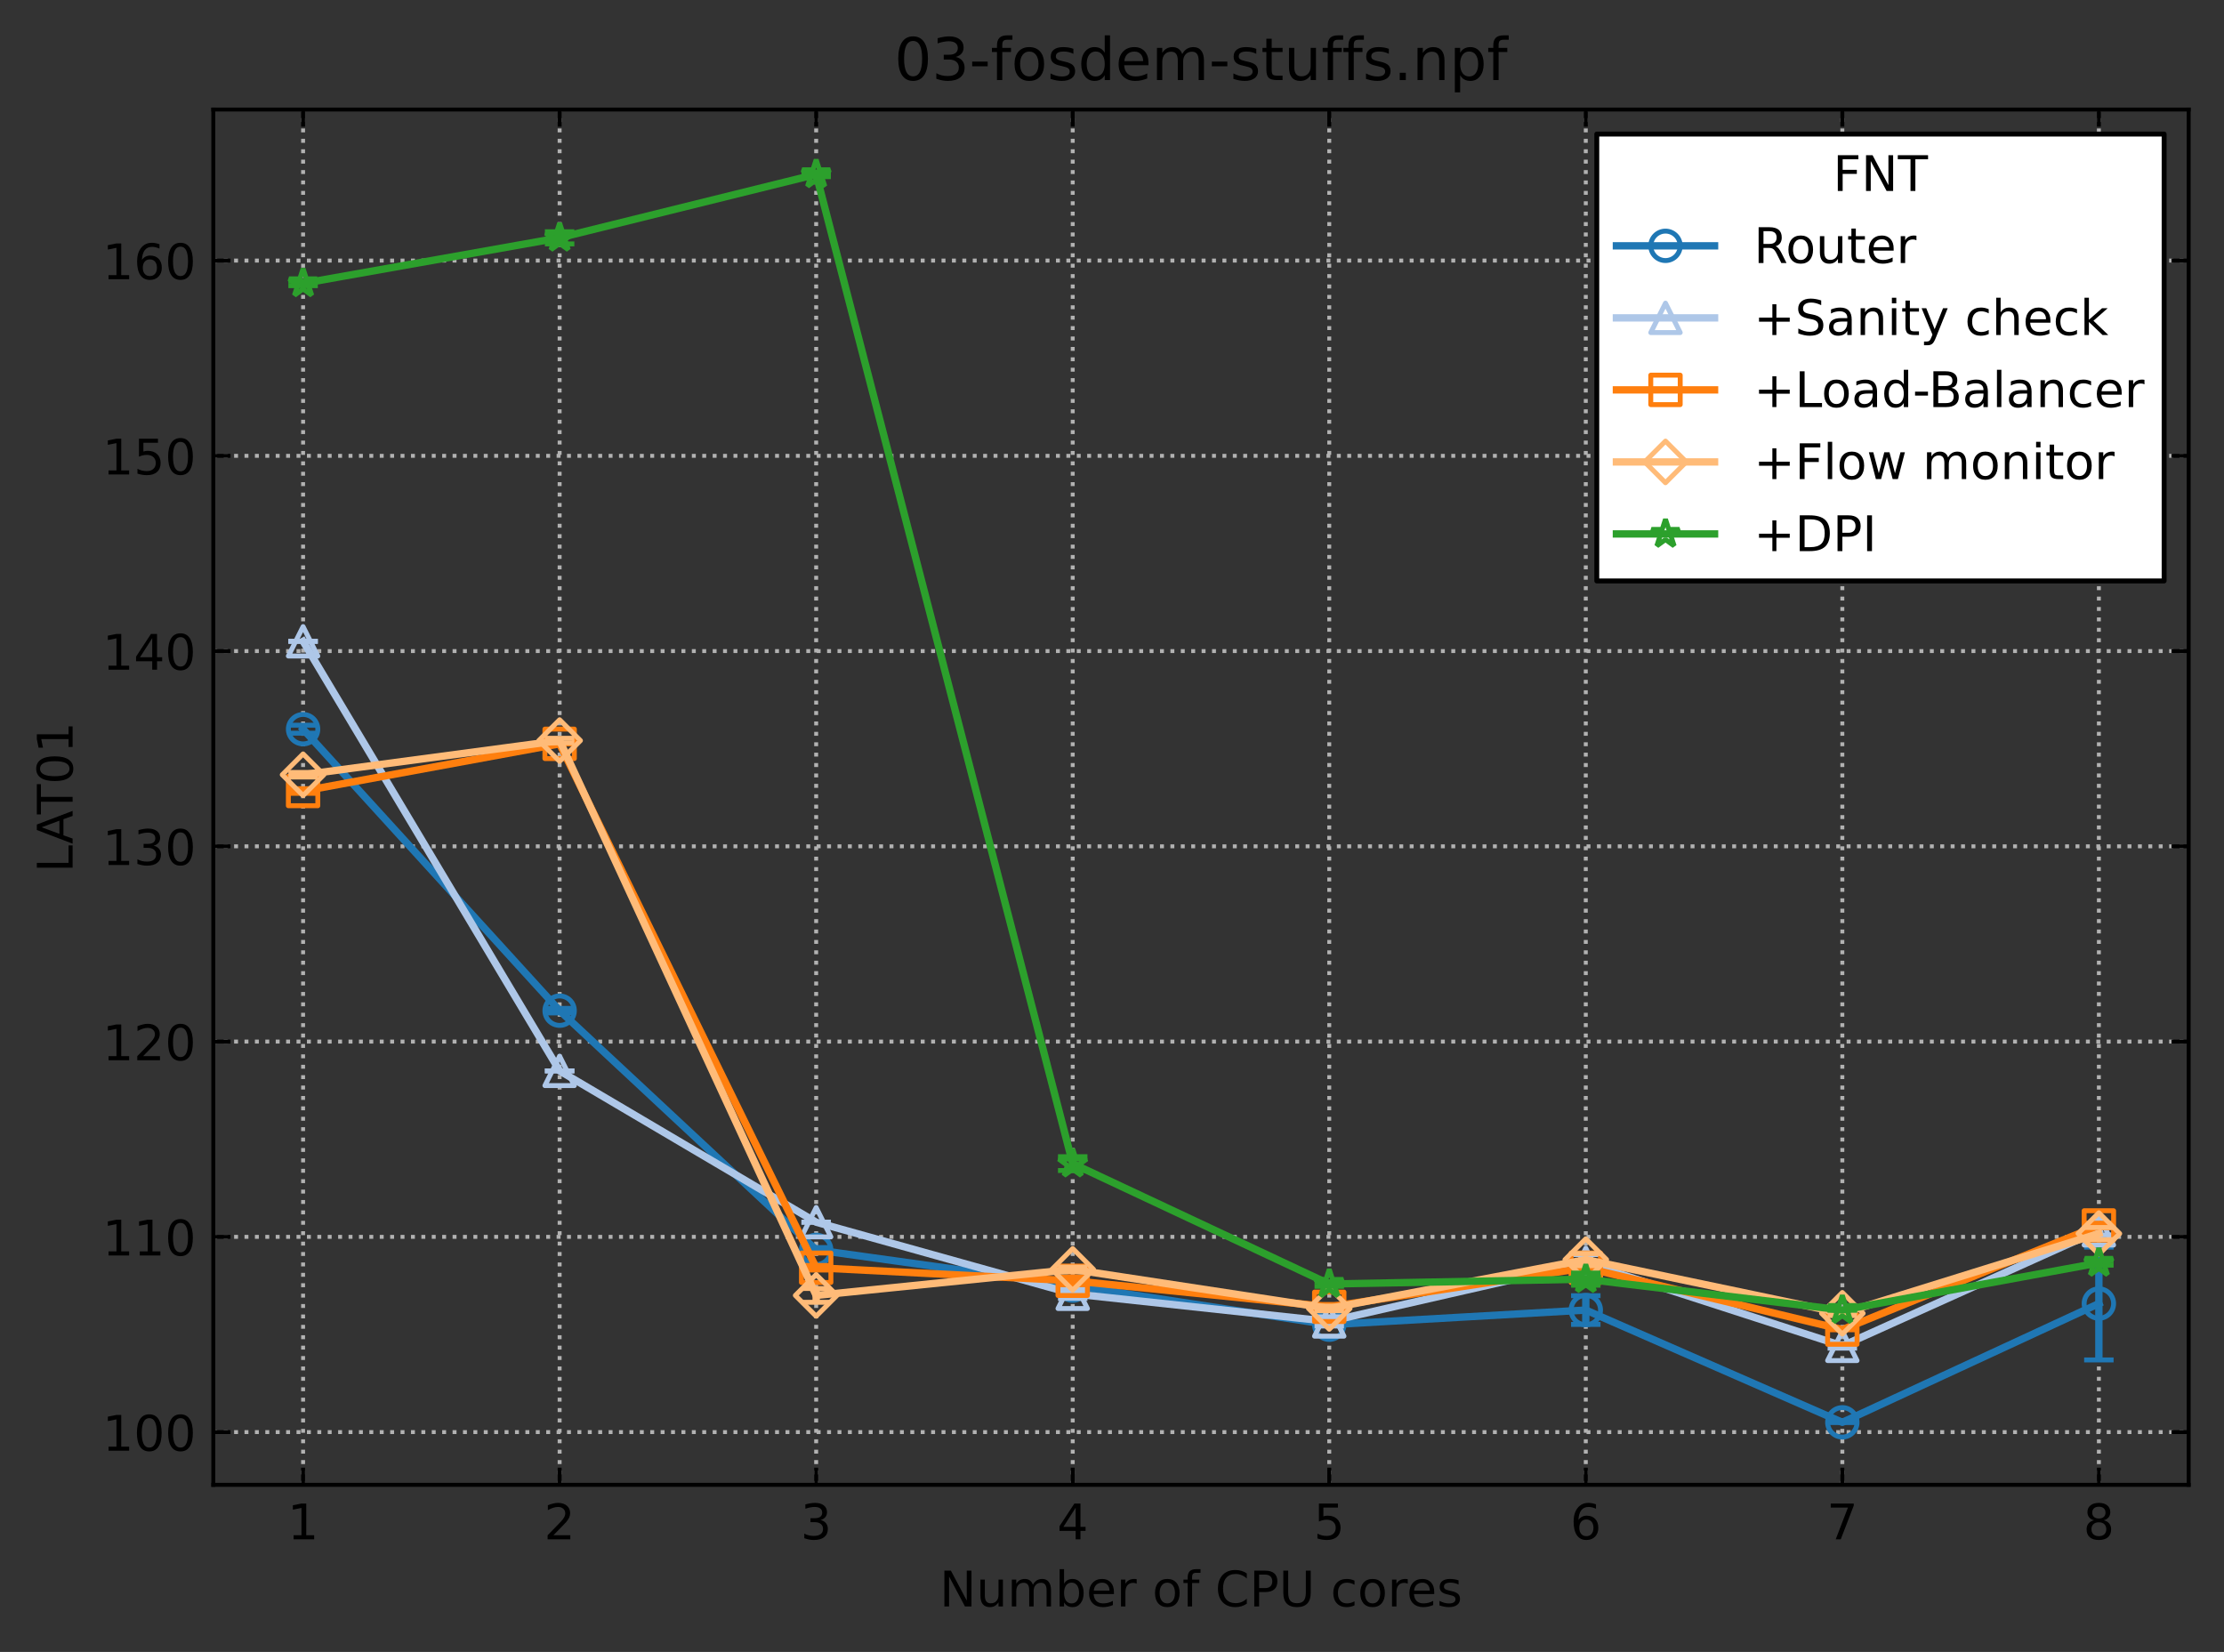 <?xml version="1.0" encoding="utf-8" standalone="no"?>
<!DOCTYPE svg PUBLIC "-//W3C//DTD SVG 1.1//EN"
  "http://www.w3.org/Graphics/SVG/1.1/DTD/svg11.dtd">
<!-- Created with matplotlib (https://matplotlib.org/) -->
<svg height="336.634pt" version="1.1" viewBox="0 0 453.206 336.634" width="453.206pt" xmlns="http://www.w3.org/2000/svg" xmlns:xlink="http://www.w3.org/1999/xlink">
 <rect x="0" y="0" width="453.206" height="336.634" fill="#333333" stroke="none"/>
 <defs>
  <style type="text/css">
*{stroke-linecap:butt;stroke-linejoin:round;}
  </style>
 </defs>
 <g id="figure_1">
  <g id="patch_1">
   <path d="M 0 336.634 
L 453.206 336.634 
L 453.206 0 
L 0 0 
z
" style="fill:none;"/>
  </g>
  <g id="axes_1">
   <g id="patch_2">
    <path d="M 43.466 302.578 
L 446.006 302.578 
L 446.006 22.318 
L 43.466 22.318 
z
" style="fill:none;"/>
   </g>
   <g id="matplotlib.axis_1">
    <g id="xtick_1">
     <g id="line2d_1">
      <path clip-path="url(#p8c522eeffc)" d="M 61.763 302.578 
L 61.763 22.318 
" style="fill:none;stroke:#b2b2b2;stroke-dasharray:0.8,1.32;stroke-dashoffset:0;stroke-width:0.8;"/>
     </g>
     <g id="line2d_2">
      <defs>
       <path d="M 0 0 
L 0 -3.5 
" id="m9fab130937" style="stroke:#000000;stroke-width:0.8;"/>
      </defs>
      <g>
       <use style="stroke:#000000;stroke-width:0.8;" x="61.763" xlink:href="#m9fab130937" y="302.578"/>
      </g>
     </g>
     <g id="line2d_3">
      <defs>
       <path d="M 0 0 
L 0 3.5 
" id="m1bd660965b" style="stroke:#000000;stroke-width:0.8;"/>
      </defs>
      <g>
       <use style="stroke:#000000;stroke-width:0.8;" x="61.763" xlink:href="#m1bd660965b" y="22.318"/>
      </g>
     </g>
     <g id="text_1">
      <!-- 1 -->
      <defs>
       <path d="M 12.406 8.297 
L 28.516 8.297 
L 28.516 63.922 
L 10.984 60.406 
L 10.984 69.391 
L 28.422 72.906 
L 38.281 72.906 
L 38.281 8.297 
L 54.391 8.297 
L 54.391 0 
L 12.406 0 
z
" id="DejaVuSans-49"/>
      </defs>
      <g transform="translate(58.582 313.677)scale(0.1 -0.1)">
       <use xlink:href="#DejaVuSans-49"/>
      </g>
     </g>
    </g>
    <g id="xtick_2">
     <g id="line2d_4">
      <path clip-path="url(#p8c522eeffc)" d="M 114.041 302.578 
L 114.041 22.318 
" style="fill:none;stroke:#b2b2b2;stroke-dasharray:0.8,1.32;stroke-dashoffset:0;stroke-width:0.8;"/>
     </g>
     <g id="line2d_5">
      <g>
       <use style="stroke:#000000;stroke-width:0.8;" x="114.041" xlink:href="#m9fab130937" y="302.578"/>
      </g>
     </g>
     <g id="line2d_6">
      <g>
       <use style="stroke:#000000;stroke-width:0.8;" x="114.041" xlink:href="#m1bd660965b" y="22.318"/>
      </g>
     </g>
     <g id="text_2">
      <!-- 2 -->
      <defs>
       <path d="M 19.188 8.297 
L 53.609 8.297 
L 53.609 0 
L 7.328 0 
L 7.328 8.297 
Q 12.938 14.109 22.625 23.891 
Q 32.328 33.688 34.812 36.531 
Q 39.547 41.844 41.422 45.531 
Q 43.312 49.219 43.312 52.781 
Q 43.312 58.594 39.234 62.25 
Q 35.156 65.922 28.609 65.922 
Q 23.969 65.922 18.812 64.312 
Q 13.672 62.703 7.812 59.422 
L 7.812 69.391 
Q 13.766 71.781 18.938 73 
Q 24.125 74.219 28.422 74.219 
Q 39.75 74.219 46.484 68.547 
Q 53.219 62.891 53.219 53.422 
Q 53.219 48.922 51.531 44.891 
Q 49.859 40.875 45.406 35.406 
Q 44.188 33.984 37.641 27.219 
Q 31.109 20.453 19.188 8.297 
z
" id="DejaVuSans-50"/>
      </defs>
      <g transform="translate(110.86 313.677)scale(0.1 -0.1)">
       <use xlink:href="#DejaVuSans-50"/>
      </g>
     </g>
    </g>
    <g id="xtick_3">
     <g id="line2d_7">
      <path clip-path="url(#p8c522eeffc)" d="M 166.319 302.578 
L 166.319 22.318 
" style="fill:none;stroke:#b2b2b2;stroke-dasharray:0.8,1.32;stroke-dashoffset:0;stroke-width:0.8;"/>
     </g>
     <g id="line2d_8">
      <g>
       <use style="stroke:#000000;stroke-width:0.8;" x="166.319" xlink:href="#m9fab130937" y="302.578"/>
      </g>
     </g>
     <g id="line2d_9">
      <g>
       <use style="stroke:#000000;stroke-width:0.8;" x="166.319" xlink:href="#m1bd660965b" y="22.318"/>
      </g>
     </g>
     <g id="text_3">
      <!-- 3 -->
      <defs>
       <path d="M 40.578 39.312 
Q 47.656 37.797 51.625 33 
Q 55.609 28.219 55.609 21.188 
Q 55.609 10.406 48.188 4.484 
Q 40.766 -1.422 27.094 -1.422 
Q 22.516 -1.422 17.656 -0.516 
Q 12.797 0.391 7.625 2.203 
L 7.625 11.719 
Q 11.719 9.328 16.594 8.109 
Q 21.484 6.891 26.812 6.891 
Q 36.078 6.891 40.938 10.547 
Q 45.797 14.203 45.797 21.188 
Q 45.797 27.641 41.281 31.266 
Q 36.766 34.906 28.719 34.906 
L 20.219 34.906 
L 20.219 43.016 
L 29.109 43.016 
Q 36.375 43.016 40.234 45.922 
Q 44.094 48.828 44.094 54.297 
Q 44.094 59.906 40.109 62.906 
Q 36.141 65.922 28.719 65.922 
Q 24.656 65.922 20.016 65.031 
Q 15.375 64.156 9.812 62.312 
L 9.812 71.094 
Q 15.438 72.656 20.344 73.438 
Q 25.25 74.219 29.594 74.219 
Q 40.828 74.219 47.359 69.109 
Q 53.906 64.016 53.906 55.328 
Q 53.906 49.266 50.438 45.094 
Q 46.969 40.922 40.578 39.312 
z
" id="DejaVuSans-51"/>
      </defs>
      <g transform="translate(163.137 313.677)scale(0.1 -0.1)">
       <use xlink:href="#DejaVuSans-51"/>
      </g>
     </g>
    </g>
    <g id="xtick_4">
     <g id="line2d_10">
      <path clip-path="url(#p8c522eeffc)" d="M 218.597 302.578 
L 218.597 22.318 
" style="fill:none;stroke:#b2b2b2;stroke-dasharray:0.8,1.32;stroke-dashoffset:0;stroke-width:0.8;"/>
     </g>
     <g id="line2d_11">
      <g>
       <use style="stroke:#000000;stroke-width:0.8;" x="218.597" xlink:href="#m9fab130937" y="302.578"/>
      </g>
     </g>
     <g id="line2d_12">
      <g>
       <use style="stroke:#000000;stroke-width:0.8;" x="218.597" xlink:href="#m1bd660965b" y="22.318"/>
      </g>
     </g>
     <g id="text_4">
      <!-- 4 -->
      <defs>
       <path d="M 37.797 64.312 
L 12.891 25.391 
L 37.797 25.391 
z
M 35.203 72.906 
L 47.609 72.906 
L 47.609 25.391 
L 58.016 25.391 
L 58.016 17.188 
L 47.609 17.188 
L 47.609 0 
L 37.797 0 
L 37.797 17.188 
L 4.891 17.188 
L 4.891 26.703 
z
" id="DejaVuSans-52"/>
      </defs>
      <g transform="translate(215.415 313.677)scale(0.1 -0.1)">
       <use xlink:href="#DejaVuSans-52"/>
      </g>
     </g>
    </g>
    <g id="xtick_5">
     <g id="line2d_13">
      <path clip-path="url(#p8c522eeffc)" d="M 270.875 302.578 
L 270.875 22.318 
" style="fill:none;stroke:#b2b2b2;stroke-dasharray:0.8,1.32;stroke-dashoffset:0;stroke-width:0.8;"/>
     </g>
     <g id="line2d_14">
      <g>
       <use style="stroke:#000000;stroke-width:0.8;" x="270.875" xlink:href="#m9fab130937" y="302.578"/>
      </g>
     </g>
     <g id="line2d_15">
      <g>
       <use style="stroke:#000000;stroke-width:0.8;" x="270.875" xlink:href="#m1bd660965b" y="22.318"/>
      </g>
     </g>
     <g id="text_5">
      <!-- 5 -->
      <defs>
       <path d="M 10.797 72.906 
L 49.516 72.906 
L 49.516 64.594 
L 19.828 64.594 
L 19.828 46.734 
Q 21.969 47.469 24.109 47.828 
Q 26.266 48.188 28.422 48.188 
Q 40.625 48.188 47.75 41.5 
Q 54.891 34.812 54.891 23.391 
Q 54.891 11.625 47.562 5.094 
Q 40.234 -1.422 26.906 -1.422 
Q 22.312 -1.422 17.547 -0.641 
Q 12.797 0.141 7.719 1.703 
L 7.719 11.625 
Q 12.109 9.234 16.797 8.062 
Q 21.484 6.891 26.703 6.891 
Q 35.156 6.891 40.078 11.328 
Q 45.016 15.766 45.016 23.391 
Q 45.016 31 40.078 35.438 
Q 35.156 39.891 26.703 39.891 
Q 22.75 39.891 18.812 39.016 
Q 14.891 38.141 10.797 36.281 
z
" id="DejaVuSans-53"/>
      </defs>
      <g transform="translate(267.693 313.677)scale(0.1 -0.1)">
       <use xlink:href="#DejaVuSans-53"/>
      </g>
     </g>
    </g>
    <g id="xtick_6">
     <g id="line2d_16">
      <path clip-path="url(#p8c522eeffc)" d="M 323.153 302.578 
L 323.153 22.318 
" style="fill:none;stroke:#b2b2b2;stroke-dasharray:0.8,1.32;stroke-dashoffset:0;stroke-width:0.8;"/>
     </g>
     <g id="line2d_17">
      <g>
       <use style="stroke:#000000;stroke-width:0.8;" x="323.153" xlink:href="#m9fab130937" y="302.578"/>
      </g>
     </g>
     <g id="line2d_18">
      <g>
       <use style="stroke:#000000;stroke-width:0.8;" x="323.153" xlink:href="#m1bd660965b" y="22.318"/>
      </g>
     </g>
     <g id="text_6">
      <!-- 6 -->
      <defs>
       <path d="M 33.016 40.375 
Q 26.375 40.375 22.484 35.828 
Q 18.609 31.297 18.609 23.391 
Q 18.609 15.531 22.484 10.953 
Q 26.375 6.391 33.016 6.391 
Q 39.656 6.391 43.531 10.953 
Q 47.406 15.531 47.406 23.391 
Q 47.406 31.297 43.531 35.828 
Q 39.656 40.375 33.016 40.375 
z
M 52.594 71.297 
L 52.594 62.312 
Q 48.875 64.062 45.094 64.984 
Q 41.312 65.922 37.594 65.922 
Q 27.828 65.922 22.672 59.328 
Q 17.531 52.734 16.797 39.406 
Q 19.672 43.656 24.016 45.922 
Q 28.375 48.188 33.594 48.188 
Q 44.578 48.188 50.953 41.516 
Q 57.328 34.859 57.328 23.391 
Q 57.328 12.156 50.688 5.359 
Q 44.047 -1.422 33.016 -1.422 
Q 20.359 -1.422 13.672 8.266 
Q 6.984 17.969 6.984 36.375 
Q 6.984 53.656 15.188 63.938 
Q 23.391 74.219 37.203 74.219 
Q 40.922 74.219 44.703 73.484 
Q 48.484 72.75 52.594 71.297 
z
" id="DejaVuSans-54"/>
      </defs>
      <g transform="translate(319.971 313.677)scale(0.1 -0.1)">
       <use xlink:href="#DejaVuSans-54"/>
      </g>
     </g>
    </g>
    <g id="xtick_7">
     <g id="line2d_19">
      <path clip-path="url(#p8c522eeffc)" d="M 375.43 302.578 
L 375.43 22.318 
" style="fill:none;stroke:#b2b2b2;stroke-dasharray:0.8,1.32;stroke-dashoffset:0;stroke-width:0.8;"/>
     </g>
     <g id="line2d_20">
      <g>
       <use style="stroke:#000000;stroke-width:0.8;" x="375.43" xlink:href="#m9fab130937" y="302.578"/>
      </g>
     </g>
     <g id="line2d_21">
      <g>
       <use style="stroke:#000000;stroke-width:0.8;" x="375.43" xlink:href="#m1bd660965b" y="22.318"/>
      </g>
     </g>
     <g id="text_7">
      <!-- 7 -->
      <defs>
       <path d="M 8.203 72.906 
L 55.078 72.906 
L 55.078 68.703 
L 28.609 0 
L 18.312 0 
L 43.219 64.594 
L 8.203 64.594 
z
" id="DejaVuSans-55"/>
      </defs>
      <g transform="translate(372.249 313.677)scale(0.1 -0.1)">
       <use xlink:href="#DejaVuSans-55"/>
      </g>
     </g>
    </g>
    <g id="xtick_8">
     <g id="line2d_22">
      <path clip-path="url(#p8c522eeffc)" d="M 427.708 302.578 
L 427.708 22.318 
" style="fill:none;stroke:#b2b2b2;stroke-dasharray:0.8,1.32;stroke-dashoffset:0;stroke-width:0.8;"/>
     </g>
     <g id="line2d_23">
      <g>
       <use style="stroke:#000000;stroke-width:0.8;" x="427.708" xlink:href="#m9fab130937" y="302.578"/>
      </g>
     </g>
     <g id="line2d_24">
      <g>
       <use style="stroke:#000000;stroke-width:0.8;" x="427.708" xlink:href="#m1bd660965b" y="22.318"/>
      </g>
     </g>
     <g id="text_8">
      <!-- 8 -->
      <defs>
       <path d="M 31.781 34.625 
Q 24.75 34.625 20.719 30.859 
Q 16.703 27.094 16.703 20.516 
Q 16.703 13.922 20.719 10.156 
Q 24.75 6.391 31.781 6.391 
Q 38.812 6.391 42.859 10.172 
Q 46.922 13.969 46.922 20.516 
Q 46.922 27.094 42.891 30.859 
Q 38.875 34.625 31.781 34.625 
z
M 21.922 38.812 
Q 15.578 40.375 12.031 44.719 
Q 8.5 49.078 8.5 55.328 
Q 8.5 64.062 14.719 69.141 
Q 20.953 74.219 31.781 74.219 
Q 42.672 74.219 48.875 69.141 
Q 55.078 64.062 55.078 55.328 
Q 55.078 49.078 51.531 44.719 
Q 48 40.375 41.703 38.812 
Q 48.828 37.156 52.797 32.312 
Q 56.781 27.484 56.781 20.516 
Q 56.781 9.906 50.312 4.234 
Q 43.844 -1.422 31.781 -1.422 
Q 19.734 -1.422 13.25 4.234 
Q 6.781 9.906 6.781 20.516 
Q 6.781 27.484 10.781 32.312 
Q 14.797 37.156 21.922 38.812 
z
M 18.312 54.391 
Q 18.312 48.734 21.844 45.562 
Q 25.391 42.391 31.781 42.391 
Q 38.141 42.391 41.719 45.562 
Q 45.312 48.734 45.312 54.391 
Q 45.312 60.062 41.719 63.234 
Q 38.141 66.406 31.781 66.406 
Q 25.391 66.406 21.844 63.234 
Q 18.312 60.062 18.312 54.391 
z
" id="DejaVuSans-56"/>
      </defs>
      <g transform="translate(424.527 313.677)scale(0.1 -0.1)">
       <use xlink:href="#DejaVuSans-56"/>
      </g>
     </g>
    </g>
    <g id="text_9">
     <!-- Number of CPU cores -->
     <defs>
      <path d="M 9.812 72.906 
L 23.094 72.906 
L 55.422 11.922 
L 55.422 72.906 
L 64.984 72.906 
L 64.984 0 
L 51.703 0 
L 19.391 60.984 
L 19.391 0 
L 9.812 0 
z
" id="DejaVuSans-78"/>
      <path d="M 8.5 21.578 
L 8.5 54.688 
L 17.484 54.688 
L 17.484 21.922 
Q 17.484 14.156 20.5 10.266 
Q 23.531 6.391 29.594 6.391 
Q 36.859 6.391 41.078 11.031 
Q 45.312 15.672 45.312 23.688 
L 45.312 54.688 
L 54.297 54.688 
L 54.297 0 
L 45.312 0 
L 45.312 8.406 
Q 42.047 3.422 37.719 1 
Q 33.406 -1.422 27.688 -1.422 
Q 18.266 -1.422 13.375 4.438 
Q 8.5 10.297 8.5 21.578 
z
M 31.109 56 
z
" id="DejaVuSans-117"/>
      <path d="M 52 44.188 
Q 55.375 50.25 60.062 53.125 
Q 64.75 56 71.094 56 
Q 79.641 56 84.281 50.016 
Q 88.922 44.047 88.922 33.016 
L 88.922 0 
L 79.891 0 
L 79.891 32.719 
Q 79.891 40.578 77.094 44.375 
Q 74.312 48.188 68.609 48.188 
Q 61.625 48.188 57.562 43.547 
Q 53.516 38.922 53.516 30.906 
L 53.516 0 
L 44.484 0 
L 44.484 32.719 
Q 44.484 40.625 41.703 44.406 
Q 38.922 48.188 33.109 48.188 
Q 26.219 48.188 22.156 43.531 
Q 18.109 38.875 18.109 30.906 
L 18.109 0 
L 9.078 0 
L 9.078 54.688 
L 18.109 54.688 
L 18.109 46.188 
Q 21.188 51.219 25.484 53.609 
Q 29.781 56 35.688 56 
Q 41.656 56 45.828 52.969 
Q 50 49.953 52 44.188 
z
" id="DejaVuSans-109"/>
      <path d="M 48.688 27.297 
Q 48.688 37.203 44.609 42.844 
Q 40.531 48.484 33.406 48.484 
Q 26.266 48.484 22.188 42.844 
Q 18.109 37.203 18.109 27.297 
Q 18.109 17.391 22.188 11.75 
Q 26.266 6.109 33.406 6.109 
Q 40.531 6.109 44.609 11.75 
Q 48.688 17.391 48.688 27.297 
z
M 18.109 46.391 
Q 20.953 51.266 25.266 53.625 
Q 29.594 56 35.594 56 
Q 45.562 56 51.781 48.094 
Q 58.016 40.188 58.016 27.297 
Q 58.016 14.406 51.781 6.484 
Q 45.562 -1.422 35.594 -1.422 
Q 29.594 -1.422 25.266 0.953 
Q 20.953 3.328 18.109 8.203 
L 18.109 0 
L 9.078 0 
L 9.078 75.984 
L 18.109 75.984 
z
" id="DejaVuSans-98"/>
      <path d="M 56.203 29.594 
L 56.203 25.203 
L 14.891 25.203 
Q 15.484 15.922 20.484 11.062 
Q 25.484 6.203 34.422 6.203 
Q 39.594 6.203 44.453 7.469 
Q 49.312 8.734 54.109 11.281 
L 54.109 2.781 
Q 49.266 0.734 44.188 -0.344 
Q 39.109 -1.422 33.891 -1.422 
Q 20.797 -1.422 13.156 6.188 
Q 5.516 13.812 5.516 26.812 
Q 5.516 40.234 12.766 48.109 
Q 20.016 56 32.328 56 
Q 43.359 56 49.781 48.891 
Q 56.203 41.797 56.203 29.594 
z
M 47.219 32.234 
Q 47.125 39.594 43.094 43.984 
Q 39.062 48.391 32.422 48.391 
Q 24.906 48.391 20.391 44.141 
Q 15.875 39.891 15.188 32.172 
z
" id="DejaVuSans-101"/>
      <path d="M 41.109 46.297 
Q 39.594 47.172 37.812 47.578 
Q 36.031 48 33.891 48 
Q 26.266 48 22.188 43.047 
Q 18.109 38.094 18.109 28.812 
L 18.109 0 
L 9.078 0 
L 9.078 54.688 
L 18.109 54.688 
L 18.109 46.188 
Q 20.953 51.172 25.484 53.578 
Q 30.031 56 36.531 56 
Q 37.453 56 38.578 55.875 
Q 39.703 55.766 41.062 55.516 
z
" id="DejaVuSans-114"/>
      <path id="DejaVuSans-32"/>
      <path d="M 30.609 48.391 
Q 23.391 48.391 19.188 42.75 
Q 14.984 37.109 14.984 27.297 
Q 14.984 17.484 19.156 11.844 
Q 23.344 6.203 30.609 6.203 
Q 37.797 6.203 41.984 11.859 
Q 46.188 17.531 46.188 27.297 
Q 46.188 37.016 41.984 42.703 
Q 37.797 48.391 30.609 48.391 
z
M 30.609 56 
Q 42.328 56 49.016 48.375 
Q 55.719 40.766 55.719 27.297 
Q 55.719 13.875 49.016 6.219 
Q 42.328 -1.422 30.609 -1.422 
Q 18.844 -1.422 12.172 6.219 
Q 5.516 13.875 5.516 27.297 
Q 5.516 40.766 12.172 48.375 
Q 18.844 56 30.609 56 
z
" id="DejaVuSans-111"/>
      <path d="M 37.109 75.984 
L 37.109 68.5 
L 28.516 68.5 
Q 23.688 68.5 21.797 66.547 
Q 19.922 64.594 19.922 59.516 
L 19.922 54.688 
L 34.719 54.688 
L 34.719 47.703 
L 19.922 47.703 
L 19.922 0 
L 10.891 0 
L 10.891 47.703 
L 2.297 47.703 
L 2.297 54.688 
L 10.891 54.688 
L 10.891 58.5 
Q 10.891 67.625 15.141 71.797 
Q 19.391 75.984 28.609 75.984 
z
" id="DejaVuSans-102"/>
      <path d="M 64.406 67.281 
L 64.406 56.891 
Q 59.422 61.531 53.781 63.812 
Q 48.141 66.109 41.797 66.109 
Q 29.297 66.109 22.656 58.469 
Q 16.016 50.828 16.016 36.375 
Q 16.016 21.969 22.656 14.328 
Q 29.297 6.688 41.797 6.688 
Q 48.141 6.688 53.781 8.984 
Q 59.422 11.281 64.406 15.922 
L 64.406 5.609 
Q 59.234 2.094 53.438 0.328 
Q 47.656 -1.422 41.219 -1.422 
Q 24.656 -1.422 15.125 8.703 
Q 5.609 18.844 5.609 36.375 
Q 5.609 53.953 15.125 64.078 
Q 24.656 74.219 41.219 74.219 
Q 47.75 74.219 53.531 72.484 
Q 59.328 70.75 64.406 67.281 
z
" id="DejaVuSans-67"/>
      <path d="M 19.672 64.797 
L 19.672 37.406 
L 32.078 37.406 
Q 38.969 37.406 42.719 40.969 
Q 46.484 44.531 46.484 51.125 
Q 46.484 57.672 42.719 61.234 
Q 38.969 64.797 32.078 64.797 
z
M 9.812 72.906 
L 32.078 72.906 
Q 44.344 72.906 50.609 67.359 
Q 56.891 61.812 56.891 51.125 
Q 56.891 40.328 50.609 34.812 
Q 44.344 29.297 32.078 29.297 
L 19.672 29.297 
L 19.672 0 
L 9.812 0 
z
" id="DejaVuSans-80"/>
      <path d="M 8.688 72.906 
L 18.609 72.906 
L 18.609 28.609 
Q 18.609 16.891 22.844 11.734 
Q 27.094 6.594 36.625 6.594 
Q 46.094 6.594 50.344 11.734 
Q 54.594 16.891 54.594 28.609 
L 54.594 72.906 
L 64.5 72.906 
L 64.5 27.391 
Q 64.5 13.141 57.438 5.859 
Q 50.391 -1.422 36.625 -1.422 
Q 22.797 -1.422 15.734 5.859 
Q 8.688 13.141 8.688 27.391 
z
" id="DejaVuSans-85"/>
      <path d="M 48.781 52.594 
L 48.781 44.188 
Q 44.969 46.297 41.141 47.344 
Q 37.312 48.391 33.406 48.391 
Q 24.656 48.391 19.812 42.844 
Q 14.984 37.312 14.984 27.297 
Q 14.984 17.281 19.812 11.734 
Q 24.656 6.203 33.406 6.203 
Q 37.312 6.203 41.141 7.25 
Q 44.969 8.297 48.781 10.406 
L 48.781 2.094 
Q 45.016 0.344 40.984 -0.531 
Q 36.969 -1.422 32.422 -1.422 
Q 20.062 -1.422 12.781 6.344 
Q 5.516 14.109 5.516 27.297 
Q 5.516 40.672 12.859 48.328 
Q 20.219 56 33.016 56 
Q 37.156 56 41.109 55.141 
Q 45.062 54.297 48.781 52.594 
z
" id="DejaVuSans-99"/>
      <path d="M 44.281 53.078 
L 44.281 44.578 
Q 40.484 46.531 36.375 47.5 
Q 32.281 48.484 27.875 48.484 
Q 21.188 48.484 17.844 46.438 
Q 14.5 44.391 14.5 40.281 
Q 14.5 37.156 16.891 35.375 
Q 19.281 33.594 26.516 31.984 
L 29.594 31.297 
Q 39.156 29.25 43.188 25.516 
Q 47.219 21.781 47.219 15.094 
Q 47.219 7.469 41.188 3.016 
Q 35.156 -1.422 24.609 -1.422 
Q 20.219 -1.422 15.453 -0.562 
Q 10.688 0.297 5.422 2 
L 5.422 11.281 
Q 10.406 8.688 15.234 7.391 
Q 20.062 6.109 24.812 6.109 
Q 31.156 6.109 34.562 8.281 
Q 37.984 10.453 37.984 14.406 
Q 37.984 18.062 35.516 20.016 
Q 33.062 21.969 24.703 23.781 
L 21.578 24.516 
Q 13.234 26.266 9.516 29.906 
Q 5.812 33.547 5.812 39.891 
Q 5.812 47.609 11.281 51.797 
Q 16.75 56 26.812 56 
Q 31.781 56 36.172 55.266 
Q 40.578 54.547 44.281 53.078 
z
" id="DejaVuSans-115"/>
     </defs>
     <g transform="translate(191.465 327.355)scale(0.1 -0.1)">
      <use xlink:href="#DejaVuSans-78"/>
      <use x="74.805" xlink:href="#DejaVuSans-117"/>
      <use x="138.184" xlink:href="#DejaVuSans-109"/>
      <use x="235.596" xlink:href="#DejaVuSans-98"/>
      <use x="299.072" xlink:href="#DejaVuSans-101"/>
      <use x="360.596" xlink:href="#DejaVuSans-114"/>
      <use x="401.709" xlink:href="#DejaVuSans-32"/>
      <use x="433.496" xlink:href="#DejaVuSans-111"/>
      <use x="494.678" xlink:href="#DejaVuSans-102"/>
      <use x="529.883" xlink:href="#DejaVuSans-32"/>
      <use x="561.67" xlink:href="#DejaVuSans-67"/>
      <use x="631.494" xlink:href="#DejaVuSans-80"/>
      <use x="691.797" xlink:href="#DejaVuSans-85"/>
      <use x="764.99" xlink:href="#DejaVuSans-32"/>
      <use x="796.777" xlink:href="#DejaVuSans-99"/>
      <use x="851.758" xlink:href="#DejaVuSans-111"/>
      <use x="912.939" xlink:href="#DejaVuSans-114"/>
      <use x="951.803" xlink:href="#DejaVuSans-101"/>
      <use x="1013.326" xlink:href="#DejaVuSans-115"/>
     </g>
    </g>
   </g>
   <g id="matplotlib.axis_2">
    <g id="ytick_1">
     <g id="line2d_25">
      <path clip-path="url(#p8c522eeffc)" d="M 43.466 291.828 
L 446.006 291.828 
" style="fill:none;stroke:#b2b2b2;stroke-dasharray:0.8,1.32;stroke-dashoffset:0;stroke-width:0.8;"/>
     </g>
     <g id="line2d_26">
      <defs>
       <path d="M 0 0 
L 3.5 0 
" id="m01ac31f3c9" style="stroke:#000000;stroke-width:0.8;"/>
      </defs>
      <g>
       <use style="stroke:#000000;stroke-width:0.8;" x="43.466" xlink:href="#m01ac31f3c9" y="291.828"/>
      </g>
     </g>
     <g id="line2d_27">
      <defs>
       <path d="M 0 0 
L -3.5 0 
" id="m48c3c66d7e" style="stroke:#000000;stroke-width:0.8;"/>
      </defs>
      <g>
       <use style="stroke:#000000;stroke-width:0.8;" x="446.006" xlink:href="#m48c3c66d7e" y="291.828"/>
      </g>
     </g>
     <g id="text_10">
      <!-- 100 -->
      <defs>
       <path d="M 31.781 66.406 
Q 24.172 66.406 20.328 58.906 
Q 16.5 51.422 16.5 36.375 
Q 16.5 21.391 20.328 13.891 
Q 24.172 6.391 31.781 6.391 
Q 39.453 6.391 43.281 13.891 
Q 47.125 21.391 47.125 36.375 
Q 47.125 51.422 43.281 58.906 
Q 39.453 66.406 31.781 66.406 
z
M 31.781 74.219 
Q 44.047 74.219 50.516 64.516 
Q 56.984 54.828 56.984 36.375 
Q 56.984 17.969 50.516 8.266 
Q 44.047 -1.422 31.781 -1.422 
Q 19.531 -1.422 13.062 8.266 
Q 6.594 17.969 6.594 36.375 
Q 6.594 54.828 13.062 64.516 
Q 19.531 74.219 31.781 74.219 
z
" id="DejaVuSans-48"/>
      </defs>
      <g transform="translate(20.878 295.628)scale(0.1 -0.1)">
       <use xlink:href="#DejaVuSans-49"/>
       <use x="63.623" xlink:href="#DejaVuSans-48"/>
       <use x="127.246" xlink:href="#DejaVuSans-48"/>
      </g>
     </g>
    </g>
    <g id="ytick_2">
     <g id="line2d_28">
      <path clip-path="url(#p8c522eeffc)" d="M 43.466 252.04 
L 446.006 252.04 
" style="fill:none;stroke:#b2b2b2;stroke-dasharray:0.8,1.32;stroke-dashoffset:0;stroke-width:0.8;"/>
     </g>
     <g id="line2d_29">
      <g>
       <use style="stroke:#000000;stroke-width:0.8;" x="43.466" xlink:href="#m01ac31f3c9" y="252.04"/>
      </g>
     </g>
     <g id="line2d_30">
      <g>
       <use style="stroke:#000000;stroke-width:0.8;" x="446.006" xlink:href="#m48c3c66d7e" y="252.04"/>
      </g>
     </g>
     <g id="text_11">
      <!-- 110 -->
      <g transform="translate(20.878 255.839)scale(0.1 -0.1)">
       <use xlink:href="#DejaVuSans-49"/>
       <use x="63.623" xlink:href="#DejaVuSans-49"/>
       <use x="127.246" xlink:href="#DejaVuSans-48"/>
      </g>
     </g>
    </g>
    <g id="ytick_3">
     <g id="line2d_31">
      <path clip-path="url(#p8c522eeffc)" d="M 43.466 212.252 
L 446.006 212.252 
" style="fill:none;stroke:#b2b2b2;stroke-dasharray:0.8,1.32;stroke-dashoffset:0;stroke-width:0.8;"/>
     </g>
     <g id="line2d_32">
      <g>
       <use style="stroke:#000000;stroke-width:0.8;" x="43.466" xlink:href="#m01ac31f3c9" y="212.252"/>
      </g>
     </g>
     <g id="line2d_33">
      <g>
       <use style="stroke:#000000;stroke-width:0.8;" x="446.006" xlink:href="#m48c3c66d7e" y="212.252"/>
      </g>
     </g>
     <g id="text_12">
      <!-- 120 -->
      <g transform="translate(20.878 216.051)scale(0.1 -0.1)">
       <use xlink:href="#DejaVuSans-49"/>
       <use x="63.623" xlink:href="#DejaVuSans-50"/>
       <use x="127.246" xlink:href="#DejaVuSans-48"/>
      </g>
     </g>
    </g>
    <g id="ytick_4">
     <g id="line2d_34">
      <path clip-path="url(#p8c522eeffc)" d="M 43.466 172.464 
L 446.006 172.464 
" style="fill:none;stroke:#b2b2b2;stroke-dasharray:0.8,1.32;stroke-dashoffset:0;stroke-width:0.8;"/>
     </g>
     <g id="line2d_35">
      <g>
       <use style="stroke:#000000;stroke-width:0.8;" x="43.466" xlink:href="#m01ac31f3c9" y="172.464"/>
      </g>
     </g>
     <g id="line2d_36">
      <g>
       <use style="stroke:#000000;stroke-width:0.8;" x="446.006" xlink:href="#m48c3c66d7e" y="172.464"/>
      </g>
     </g>
     <g id="text_13">
      <!-- 130 -->
      <g transform="translate(20.878 176.263)scale(0.1 -0.1)">
       <use xlink:href="#DejaVuSans-49"/>
       <use x="63.623" xlink:href="#DejaVuSans-51"/>
       <use x="127.246" xlink:href="#DejaVuSans-48"/>
      </g>
     </g>
    </g>
    <g id="ytick_5">
     <g id="line2d_37">
      <path clip-path="url(#p8c522eeffc)" d="M 43.466 132.676 
L 446.006 132.676 
" style="fill:none;stroke:#b2b2b2;stroke-dasharray:0.8,1.32;stroke-dashoffset:0;stroke-width:0.8;"/>
     </g>
     <g id="line2d_38">
      <g>
       <use style="stroke:#000000;stroke-width:0.8;" x="43.466" xlink:href="#m01ac31f3c9" y="132.676"/>
      </g>
     </g>
     <g id="line2d_39">
      <g>
       <use style="stroke:#000000;stroke-width:0.8;" x="446.006" xlink:href="#m48c3c66d7e" y="132.676"/>
      </g>
     </g>
     <g id="text_14">
      <!-- 140 -->
      <g transform="translate(20.878 136.475)scale(0.1 -0.1)">
       <use xlink:href="#DejaVuSans-49"/>
       <use x="63.623" xlink:href="#DejaVuSans-52"/>
       <use x="127.246" xlink:href="#DejaVuSans-48"/>
      </g>
     </g>
    </g>
    <g id="ytick_6">
     <g id="line2d_40">
      <path clip-path="url(#p8c522eeffc)" d="M 43.466 92.887 
L 446.006 92.887 
" style="fill:none;stroke:#b2b2b2;stroke-dasharray:0.8,1.32;stroke-dashoffset:0;stroke-width:0.8;"/>
     </g>
     <g id="line2d_41">
      <g>
       <use style="stroke:#000000;stroke-width:0.8;" x="43.466" xlink:href="#m01ac31f3c9" y="92.887"/>
      </g>
     </g>
     <g id="line2d_42">
      <g>
       <use style="stroke:#000000;stroke-width:0.8;" x="446.006" xlink:href="#m48c3c66d7e" y="92.887"/>
      </g>
     </g>
     <g id="text_15">
      <!-- 150 -->
      <g transform="translate(20.878 96.687)scale(0.1 -0.1)">
       <use xlink:href="#DejaVuSans-49"/>
       <use x="63.623" xlink:href="#DejaVuSans-53"/>
       <use x="127.246" xlink:href="#DejaVuSans-48"/>
      </g>
     </g>
    </g>
    <g id="ytick_7">
     <g id="line2d_43">
      <path clip-path="url(#p8c522eeffc)" d="M 43.466 53.099 
L 446.006 53.099 
" style="fill:none;stroke:#b2b2b2;stroke-dasharray:0.8,1.32;stroke-dashoffset:0;stroke-width:0.8;"/>
     </g>
     <g id="line2d_44">
      <g>
       <use style="stroke:#000000;stroke-width:0.8;" x="43.466" xlink:href="#m01ac31f3c9" y="53.099"/>
      </g>
     </g>
     <g id="line2d_45">
      <g>
       <use style="stroke:#000000;stroke-width:0.8;" x="446.006" xlink:href="#m48c3c66d7e" y="53.099"/>
      </g>
     </g>
     <g id="text_16">
      <!-- 160 -->
      <g transform="translate(20.878 56.898)scale(0.1 -0.1)">
       <use xlink:href="#DejaVuSans-49"/>
       <use x="63.623" xlink:href="#DejaVuSans-54"/>
       <use x="127.246" xlink:href="#DejaVuSans-48"/>
      </g>
     </g>
    </g>
    <g id="text_17">
     <!-- LAT01 -->
     <defs>
      <path d="M 9.812 72.906 
L 19.672 72.906 
L 19.672 8.297 
L 55.172 8.297 
L 55.172 0 
L 9.812 0 
z
" id="DejaVuSans-76"/>
      <path d="M 34.188 63.188 
L 20.797 26.906 
L 47.609 26.906 
z
M 28.609 72.906 
L 39.797 72.906 
L 67.578 0 
L 57.328 0 
L 50.688 18.703 
L 17.828 18.703 
L 11.188 0 
L 0.781 0 
z
" id="DejaVuSans-65"/>
      <path d="M -0.297 72.906 
L 61.375 72.906 
L 61.375 64.594 
L 35.5 64.594 
L 35.5 0 
L 25.594 0 
L 25.594 64.594 
L -0.297 64.594 
z
" id="DejaVuSans-84"/>
     </defs>
     <g transform="translate(14.798 177.796)rotate(-90)scale(0.1 -0.1)">
      <use xlink:href="#DejaVuSans-76"/>
      <use x="57.963" xlink:href="#DejaVuSans-65"/>
      <use x="118.621" xlink:href="#DejaVuSans-84"/>
      <use x="179.705" xlink:href="#DejaVuSans-48"/>
      <use x="243.328" xlink:href="#DejaVuSans-49"/>
     </g>
    </g>
   </g>
   <g id="LineCollection_1">
    <path clip-path="url(#p8c522eeffc)" d="M 61.763 149.403 
L 61.763 147.779 
" style="fill:none;stroke:#1f77b4;stroke-width:1.5;"/>
    <path clip-path="url(#p8c522eeffc)" d="M 114.041 206.421 
L 114.041 205.483 
" style="fill:none;stroke:#1f77b4;stroke-width:1.5;"/>
    <path clip-path="url(#p8c522eeffc)" d="M 166.319 255.162 
L 166.319 254.224 
" style="fill:none;stroke:#1f77b4;stroke-width:1.5;"/>
    <path clip-path="url(#p8c522eeffc)" d="M 218.597 261.987 
L 218.597 261.987 
" style="fill:none;stroke:#1f77b4;stroke-width:1.5;"/>
    <path clip-path="url(#p8c522eeffc)" d="M 270.875 269.945 
L 270.875 269.945 
" style="fill:none;stroke:#1f77b4;stroke-width:1.5;"/>
    <path clip-path="url(#p8c522eeffc)" d="M 323.153 269.889 
L 323.153 264.032 
" style="fill:none;stroke:#1f77b4;stroke-width:1.5;"/>
    <path clip-path="url(#p8c522eeffc)" d="M 375.43 289.839 
L 375.43 289.839 
" style="fill:none;stroke:#1f77b4;stroke-width:1.5;"/>
    <path clip-path="url(#p8c522eeffc)" d="M 427.708 277.13 
L 427.708 254.139 
" style="fill:none;stroke:#1f77b4;stroke-width:1.5;"/>
   </g>
   <g id="LineCollection_2">
    <path clip-path="url(#p8c522eeffc)" d="M 61.763 130.686 
L 61.763 130.686 
" style="fill:none;stroke:#aec7e8;stroke-width:1.5;"/>
    <path clip-path="url(#p8c522eeffc)" d="M 114.041 218.22 
L 114.041 218.22 
" style="fill:none;stroke:#aec7e8;stroke-width:1.5;"/>
    <path clip-path="url(#p8c522eeffc)" d="M 166.319 249.056 
L 166.319 249.056 
" style="fill:none;stroke:#aec7e8;stroke-width:1.5;"/>
    <path clip-path="url(#p8c522eeffc)" d="M 218.597 264.583 
L 218.597 262.707 
" style="fill:none;stroke:#aec7e8;stroke-width:1.5;"/>
    <path clip-path="url(#p8c522eeffc)" d="M 270.875 270.22 
L 270.875 268.344 
" style="fill:none;stroke:#aec7e8;stroke-width:1.5;"/>
    <path clip-path="url(#p8c522eeffc)" d="M 323.153 259.036 
L 323.153 255.655 
" style="fill:none;stroke:#aec7e8;stroke-width:1.5;"/>
    <path clip-path="url(#p8c522eeffc)" d="M 375.43 274.724 
L 375.43 273.786 
" style="fill:none;stroke:#aec7e8;stroke-width:1.5;"/>
    <path clip-path="url(#p8c522eeffc)" d="M 427.708 251.652 
L 427.708 249.776 
" style="fill:none;stroke:#aec7e8;stroke-width:1.5;"/>
   </g>
   <g id="LineCollection_3">
    <path clip-path="url(#p8c522eeffc)" d="M 61.763 161.659 
L 61.763 160.722 
" style="fill:none;stroke:#ff7f0e;stroke-width:1.5;"/>
    <path clip-path="url(#p8c522eeffc)" d="M 114.041 151.575 
L 114.041 151.575 
" style="fill:none;stroke:#ff7f0e;stroke-width:1.5;"/>
    <path clip-path="url(#p8c522eeffc)" d="M 166.319 258.809 
L 166.319 257.871 
" style="fill:none;stroke:#ff7f0e;stroke-width:1.5;"/>
    <path clip-path="url(#p8c522eeffc)" d="M 218.597 261.805 
L 218.597 260.18 
" style="fill:none;stroke:#ff7f0e;stroke-width:1.5;"/>
    <path clip-path="url(#p8c522eeffc)" d="M 270.875 266.767 
L 270.875 265.829 
" style="fill:none;stroke:#ff7f0e;stroke-width:1.5;"/>
    <path clip-path="url(#p8c522eeffc)" d="M 323.153 258.809 
L 323.153 257.871 
" style="fill:none;stroke:#ff7f0e;stroke-width:1.5;"/>
    <path clip-path="url(#p8c522eeffc)" d="M 375.43 270.94 
L 375.43 270.94 
" style="fill:none;stroke:#ff7f0e;stroke-width:1.5;"/>
    <path clip-path="url(#p8c522eeffc)" d="M 427.708 250.188 
L 427.708 249.25 
" style="fill:none;stroke:#ff7f0e;stroke-width:1.5;"/>
   </g>
   <g id="LineCollection_4">
    <path clip-path="url(#p8c522eeffc)" d="M 61.763 158.344 
L 61.763 157.406 
" style="fill:none;stroke:#ffbb78;stroke-width:1.5;"/>
    <path clip-path="url(#p8c522eeffc)" d="M 114.041 151.381 
L 114.041 150.443 
" style="fill:none;stroke:#ffbb78;stroke-width:1.5;"/>
    <path clip-path="url(#p8c522eeffc)" d="M 166.319 265.383 
L 166.319 262.57 
" style="fill:none;stroke:#ffbb78;stroke-width:1.5;"/>
    <path clip-path="url(#p8c522eeffc)" d="M 218.597 259.141 
L 218.597 258.203 
" style="fill:none;stroke:#ffbb78;stroke-width:1.5;"/>
    <path clip-path="url(#p8c522eeffc)" d="M 270.875 267.098 
L 270.875 266.16 
" style="fill:none;stroke:#ffbb78;stroke-width:1.5;"/>
    <path clip-path="url(#p8c522eeffc)" d="M 323.153 257.923 
L 323.153 255.442 
" style="fill:none;stroke:#ffbb78;stroke-width:1.5;"/>
    <path clip-path="url(#p8c522eeffc)" d="M 375.43 268.093 
L 375.43 267.155 
" style="fill:none;stroke:#ffbb78;stroke-width:1.5;"/>
    <path clip-path="url(#p8c522eeffc)" d="M 427.708 252.618 
L 427.708 250.136 
" style="fill:none;stroke:#ffbb78;stroke-width:1.5;"/>
   </g>
   <g id="LineCollection_5">
    <path clip-path="url(#p8c522eeffc)" d="M 61.763 58.21 
L 61.763 57.272 
" style="fill:none;stroke:#2ca02c;stroke-width:1.5;"/>
    <path clip-path="url(#p8c522eeffc)" d="M 114.041 49.698 
L 114.041 47.217 
" style="fill:none;stroke:#2ca02c;stroke-width:1.5;"/>
    <path clip-path="url(#p8c522eeffc)" d="M 166.319 35.995 
L 166.319 35.057 
" style="fill:none;stroke:#2ca02c;stroke-width:1.5;"/>
    <path clip-path="url(#p8c522eeffc)" d="M 218.597 238.526 
L 218.597 235.713 
" style="fill:none;stroke:#2ca02c;stroke-width:1.5;"/>
    <path clip-path="url(#p8c522eeffc)" d="M 270.875 262.125 
L 270.875 261.187 
" style="fill:none;stroke:#2ca02c;stroke-width:1.5;"/>
    <path clip-path="url(#p8c522eeffc)" d="M 323.153 261.902 
L 323.153 259.42 
" style="fill:none;stroke:#2ca02c;stroke-width:1.5;"/>
    <path clip-path="url(#p8c522eeffc)" d="M 375.43 266.961 
L 375.43 266.961 
" style="fill:none;stroke:#2ca02c;stroke-width:1.5;"/>
    <path clip-path="url(#p8c522eeffc)" d="M 427.708 257.814 
L 427.708 256.876 
" style="fill:none;stroke:#2ca02c;stroke-width:1.5;"/>
   </g>
   <g id="line2d_46">
    <path clip-path="url(#p8c522eeffc)" d="M 61.763 148.591 
L 114.041 205.952 
L 166.319 254.693 
L 218.597 261.987 
L 270.875 269.945 
L 323.153 266.961 
L 375.43 289.839 
L 427.708 265.635 
" style="fill:none;stroke:#1f77b4;stroke-linecap:square;stroke-width:1.5;"/>
    <defs>
     <path d="M 0 3 
C 0.796 3 1.559 2.684 2.121 2.121 
C 2.684 1.559 3 0.796 3 0 
C 3 -0.796 2.684 -1.559 2.121 -2.121 
C 1.559 -2.684 0.796 -3 0 -3 
C -0.796 -3 -1.559 -2.684 -2.121 -2.121 
C -2.684 -1.559 -3 -0.796 -3 0 
C -3 0.796 -2.684 1.559 -2.121 2.121 
C -1.559 2.684 -0.796 3 0 3 
z
" id="m70bb47030b" style="stroke:#1f77b4;"/>
    </defs>
    <g clip-path="url(#p8c522eeffc)">
     <use style="fill-opacity:0;stroke:#1f77b4;" x="61.763" xlink:href="#m70bb47030b" y="148.591"/>
     <use style="fill-opacity:0;stroke:#1f77b4;" x="114.041" xlink:href="#m70bb47030b" y="205.952"/>
     <use style="fill-opacity:0;stroke:#1f77b4;" x="166.319" xlink:href="#m70bb47030b" y="254.693"/>
     <use style="fill-opacity:0;stroke:#1f77b4;" x="218.597" xlink:href="#m70bb47030b" y="261.987"/>
     <use style="fill-opacity:0;stroke:#1f77b4;" x="270.875" xlink:href="#m70bb47030b" y="269.945"/>
     <use style="fill-opacity:0;stroke:#1f77b4;" x="323.153" xlink:href="#m70bb47030b" y="266.961"/>
     <use style="fill-opacity:0;stroke:#1f77b4;" x="375.43" xlink:href="#m70bb47030b" y="289.839"/>
     <use style="fill-opacity:0;stroke:#1f77b4;" x="427.708" xlink:href="#m70bb47030b" y="265.635"/>
    </g>
   </g>
   <g id="line2d_47">
    <defs>
     <path d="M 3 0 
L -3 -0 
" id="m2153e1bdfa" style="stroke:#1f77b4;"/>
    </defs>
    <g clip-path="url(#p8c522eeffc)">
     <use style="fill:#1f77b4;stroke:#1f77b4;" x="61.763" xlink:href="#m2153e1bdfa" y="149.403"/>
     <use style="fill:#1f77b4;stroke:#1f77b4;" x="114.041" xlink:href="#m2153e1bdfa" y="206.421"/>
     <use style="fill:#1f77b4;stroke:#1f77b4;" x="166.319" xlink:href="#m2153e1bdfa" y="255.162"/>
     <use style="fill:#1f77b4;stroke:#1f77b4;" x="218.597" xlink:href="#m2153e1bdfa" y="261.987"/>
     <use style="fill:#1f77b4;stroke:#1f77b4;" x="270.875" xlink:href="#m2153e1bdfa" y="269.945"/>
     <use style="fill:#1f77b4;stroke:#1f77b4;" x="323.153" xlink:href="#m2153e1bdfa" y="269.889"/>
     <use style="fill:#1f77b4;stroke:#1f77b4;" x="375.43" xlink:href="#m2153e1bdfa" y="289.839"/>
     <use style="fill:#1f77b4;stroke:#1f77b4;" x="427.708" xlink:href="#m2153e1bdfa" y="277.13"/>
    </g>
   </g>
   <g id="line2d_48">
    <g clip-path="url(#p8c522eeffc)">
     <use style="fill:#1f77b4;stroke:#1f77b4;" x="61.763" xlink:href="#m2153e1bdfa" y="147.779"/>
     <use style="fill:#1f77b4;stroke:#1f77b4;" x="114.041" xlink:href="#m2153e1bdfa" y="205.483"/>
     <use style="fill:#1f77b4;stroke:#1f77b4;" x="166.319" xlink:href="#m2153e1bdfa" y="254.224"/>
     <use style="fill:#1f77b4;stroke:#1f77b4;" x="218.597" xlink:href="#m2153e1bdfa" y="261.987"/>
     <use style="fill:#1f77b4;stroke:#1f77b4;" x="270.875" xlink:href="#m2153e1bdfa" y="269.945"/>
     <use style="fill:#1f77b4;stroke:#1f77b4;" x="323.153" xlink:href="#m2153e1bdfa" y="264.032"/>
     <use style="fill:#1f77b4;stroke:#1f77b4;" x="375.43" xlink:href="#m2153e1bdfa" y="289.839"/>
     <use style="fill:#1f77b4;stroke:#1f77b4;" x="427.708" xlink:href="#m2153e1bdfa" y="254.139"/>
    </g>
   </g>
   <g id="line2d_49">
    <path clip-path="url(#p8c522eeffc)" d="M 61.763 130.686 
L 114.041 218.22 
L 166.319 249.056 
L 218.597 263.645 
L 270.875 269.282 
L 323.153 257.345 
L 375.43 274.255 
L 427.708 250.714 
" style="fill:none;stroke:#aec7e8;stroke-linecap:square;stroke-width:1.5;"/>
    <defs>
     <path d="M 0 -3 
L -3 3 
L 3 3 
z
" id="m8cf63bc5d8" style="stroke:#aec7e8;stroke-linejoin:miter;"/>
    </defs>
    <g clip-path="url(#p8c522eeffc)">
     <use style="fill-opacity:0;stroke:#aec7e8;stroke-linejoin:miter;" x="61.763" xlink:href="#m8cf63bc5d8" y="130.686"/>
     <use style="fill-opacity:0;stroke:#aec7e8;stroke-linejoin:miter;" x="114.041" xlink:href="#m8cf63bc5d8" y="218.22"/>
     <use style="fill-opacity:0;stroke:#aec7e8;stroke-linejoin:miter;" x="166.319" xlink:href="#m8cf63bc5d8" y="249.056"/>
     <use style="fill-opacity:0;stroke:#aec7e8;stroke-linejoin:miter;" x="218.597" xlink:href="#m8cf63bc5d8" y="263.645"/>
     <use style="fill-opacity:0;stroke:#aec7e8;stroke-linejoin:miter;" x="270.875" xlink:href="#m8cf63bc5d8" y="269.282"/>
     <use style="fill-opacity:0;stroke:#aec7e8;stroke-linejoin:miter;" x="323.153" xlink:href="#m8cf63bc5d8" y="257.345"/>
     <use style="fill-opacity:0;stroke:#aec7e8;stroke-linejoin:miter;" x="375.43" xlink:href="#m8cf63bc5d8" y="274.255"/>
     <use style="fill-opacity:0;stroke:#aec7e8;stroke-linejoin:miter;" x="427.708" xlink:href="#m8cf63bc5d8" y="250.714"/>
    </g>
   </g>
   <g id="line2d_50">
    <defs>
     <path d="M 3 0 
L -3 -0 
" id="md40254822e" style="stroke:#aec7e8;"/>
    </defs>
    <g clip-path="url(#p8c522eeffc)">
     <use style="fill:#aec7e8;stroke:#aec7e8;" x="61.763" xlink:href="#md40254822e" y="130.686"/>
     <use style="fill:#aec7e8;stroke:#aec7e8;" x="114.041" xlink:href="#md40254822e" y="218.22"/>
     <use style="fill:#aec7e8;stroke:#aec7e8;" x="166.319" xlink:href="#md40254822e" y="249.056"/>
     <use style="fill:#aec7e8;stroke:#aec7e8;" x="218.597" xlink:href="#md40254822e" y="264.583"/>
     <use style="fill:#aec7e8;stroke:#aec7e8;" x="270.875" xlink:href="#md40254822e" y="270.22"/>
     <use style="fill:#aec7e8;stroke:#aec7e8;" x="323.153" xlink:href="#md40254822e" y="259.036"/>
     <use style="fill:#aec7e8;stroke:#aec7e8;" x="375.43" xlink:href="#md40254822e" y="274.724"/>
     <use style="fill:#aec7e8;stroke:#aec7e8;" x="427.708" xlink:href="#md40254822e" y="251.652"/>
    </g>
   </g>
   <g id="line2d_51">
    <g clip-path="url(#p8c522eeffc)">
     <use style="fill:#aec7e8;stroke:#aec7e8;" x="61.763" xlink:href="#md40254822e" y="130.686"/>
     <use style="fill:#aec7e8;stroke:#aec7e8;" x="114.041" xlink:href="#md40254822e" y="218.22"/>
     <use style="fill:#aec7e8;stroke:#aec7e8;" x="166.319" xlink:href="#md40254822e" y="249.056"/>
     <use style="fill:#aec7e8;stroke:#aec7e8;" x="218.597" xlink:href="#md40254822e" y="262.707"/>
     <use style="fill:#aec7e8;stroke:#aec7e8;" x="270.875" xlink:href="#md40254822e" y="268.344"/>
     <use style="fill:#aec7e8;stroke:#aec7e8;" x="323.153" xlink:href="#md40254822e" y="255.655"/>
     <use style="fill:#aec7e8;stroke:#aec7e8;" x="375.43" xlink:href="#md40254822e" y="273.786"/>
     <use style="fill:#aec7e8;stroke:#aec7e8;" x="427.708" xlink:href="#md40254822e" y="249.776"/>
    </g>
   </g>
   <g id="line2d_52">
    <path clip-path="url(#p8c522eeffc)" d="M 61.763 161.191 
L 114.041 151.575 
L 166.319 258.34 
L 218.597 260.993 
L 270.875 266.298 
L 323.153 258.34 
L 375.43 270.94 
L 427.708 249.719 
" style="fill:none;stroke:#ff7f0e;stroke-linecap:square;stroke-width:1.5;"/>
    <defs>
     <path d="M -3 3 
L 3 3 
L 3 -3 
L -3 -3 
z
" id="m40eff9fa9c" style="stroke:#ff7f0e;stroke-linejoin:miter;"/>
    </defs>
    <g clip-path="url(#p8c522eeffc)">
     <use style="fill-opacity:0;stroke:#ff7f0e;stroke-linejoin:miter;" x="61.763" xlink:href="#m40eff9fa9c" y="161.191"/>
     <use style="fill-opacity:0;stroke:#ff7f0e;stroke-linejoin:miter;" x="114.041" xlink:href="#m40eff9fa9c" y="151.575"/>
     <use style="fill-opacity:0;stroke:#ff7f0e;stroke-linejoin:miter;" x="166.319" xlink:href="#m40eff9fa9c" y="258.34"/>
     <use style="fill-opacity:0;stroke:#ff7f0e;stroke-linejoin:miter;" x="218.597" xlink:href="#m40eff9fa9c" y="260.993"/>
     <use style="fill-opacity:0;stroke:#ff7f0e;stroke-linejoin:miter;" x="270.875" xlink:href="#m40eff9fa9c" y="266.298"/>
     <use style="fill-opacity:0;stroke:#ff7f0e;stroke-linejoin:miter;" x="323.153" xlink:href="#m40eff9fa9c" y="258.34"/>
     <use style="fill-opacity:0;stroke:#ff7f0e;stroke-linejoin:miter;" x="375.43" xlink:href="#m40eff9fa9c" y="270.94"/>
     <use style="fill-opacity:0;stroke:#ff7f0e;stroke-linejoin:miter;" x="427.708" xlink:href="#m40eff9fa9c" y="249.719"/>
    </g>
   </g>
   <g id="line2d_53">
    <defs>
     <path d="M 3 0 
L -3 -0 
" id="m31c390f68c" style="stroke:#ff7f0e;"/>
    </defs>
    <g clip-path="url(#p8c522eeffc)">
     <use style="fill:#ff7f0e;stroke:#ff7f0e;" x="61.763" xlink:href="#m31c390f68c" y="161.659"/>
     <use style="fill:#ff7f0e;stroke:#ff7f0e;" x="114.041" xlink:href="#m31c390f68c" y="151.575"/>
     <use style="fill:#ff7f0e;stroke:#ff7f0e;" x="166.319" xlink:href="#m31c390f68c" y="258.809"/>
     <use style="fill:#ff7f0e;stroke:#ff7f0e;" x="218.597" xlink:href="#m31c390f68c" y="261.805"/>
     <use style="fill:#ff7f0e;stroke:#ff7f0e;" x="270.875" xlink:href="#m31c390f68c" y="266.767"/>
     <use style="fill:#ff7f0e;stroke:#ff7f0e;" x="323.153" xlink:href="#m31c390f68c" y="258.809"/>
     <use style="fill:#ff7f0e;stroke:#ff7f0e;" x="375.43" xlink:href="#m31c390f68c" y="270.94"/>
     <use style="fill:#ff7f0e;stroke:#ff7f0e;" x="427.708" xlink:href="#m31c390f68c" y="250.188"/>
    </g>
   </g>
   <g id="line2d_54">
    <g clip-path="url(#p8c522eeffc)">
     <use style="fill:#ff7f0e;stroke:#ff7f0e;" x="61.763" xlink:href="#m31c390f68c" y="160.722"/>
     <use style="fill:#ff7f0e;stroke:#ff7f0e;" x="114.041" xlink:href="#m31c390f68c" y="151.575"/>
     <use style="fill:#ff7f0e;stroke:#ff7f0e;" x="166.319" xlink:href="#m31c390f68c" y="257.871"/>
     <use style="fill:#ff7f0e;stroke:#ff7f0e;" x="218.597" xlink:href="#m31c390f68c" y="260.18"/>
     <use style="fill:#ff7f0e;stroke:#ff7f0e;" x="270.875" xlink:href="#m31c390f68c" y="265.829"/>
     <use style="fill:#ff7f0e;stroke:#ff7f0e;" x="323.153" xlink:href="#m31c390f68c" y="257.871"/>
     <use style="fill:#ff7f0e;stroke:#ff7f0e;" x="375.43" xlink:href="#m31c390f68c" y="270.94"/>
     <use style="fill:#ff7f0e;stroke:#ff7f0e;" x="427.708" xlink:href="#m31c390f68c" y="249.25"/>
    </g>
   </g>
   <g id="line2d_55">
    <path clip-path="url(#p8c522eeffc)" d="M 61.763 157.875 
L 114.041 150.912 
L 166.319 263.977 
L 218.597 258.672 
L 270.875 266.629 
L 323.153 256.682 
L 375.43 267.624 
L 427.708 251.377 
" style="fill:none;stroke:#ffbb78;stroke-linecap:square;stroke-width:1.5;"/>
    <defs>
     <path d="M -0 4.243 
L 4.243 0 
L 0 -4.243 
L -4.243 -0 
z
" id="m69a0806e22" style="stroke:#ffbb78;stroke-linejoin:miter;"/>
    </defs>
    <g clip-path="url(#p8c522eeffc)">
     <use style="fill-opacity:0;stroke:#ffbb78;stroke-linejoin:miter;" x="61.763" xlink:href="#m69a0806e22" y="157.875"/>
     <use style="fill-opacity:0;stroke:#ffbb78;stroke-linejoin:miter;" x="114.041" xlink:href="#m69a0806e22" y="150.912"/>
     <use style="fill-opacity:0;stroke:#ffbb78;stroke-linejoin:miter;" x="166.319" xlink:href="#m69a0806e22" y="263.977"/>
     <use style="fill-opacity:0;stroke:#ffbb78;stroke-linejoin:miter;" x="218.597" xlink:href="#m69a0806e22" y="258.672"/>
     <use style="fill-opacity:0;stroke:#ffbb78;stroke-linejoin:miter;" x="270.875" xlink:href="#m69a0806e22" y="266.629"/>
     <use style="fill-opacity:0;stroke:#ffbb78;stroke-linejoin:miter;" x="323.153" xlink:href="#m69a0806e22" y="256.682"/>
     <use style="fill-opacity:0;stroke:#ffbb78;stroke-linejoin:miter;" x="375.43" xlink:href="#m69a0806e22" y="267.624"/>
     <use style="fill-opacity:0;stroke:#ffbb78;stroke-linejoin:miter;" x="427.708" xlink:href="#m69a0806e22" y="251.377"/>
    </g>
   </g>
   <g id="line2d_56">
    <defs>
     <path d="M 3 0 
L -3 -0 
" id="mdc74d07911" style="stroke:#ffbb78;"/>
    </defs>
    <g clip-path="url(#p8c522eeffc)">
     <use style="fill:#ffbb78;stroke:#ffbb78;" x="61.763" xlink:href="#mdc74d07911" y="158.344"/>
     <use style="fill:#ffbb78;stroke:#ffbb78;" x="114.041" xlink:href="#mdc74d07911" y="151.381"/>
     <use style="fill:#ffbb78;stroke:#ffbb78;" x="166.319" xlink:href="#mdc74d07911" y="265.383"/>
     <use style="fill:#ffbb78;stroke:#ffbb78;" x="218.597" xlink:href="#mdc74d07911" y="259.141"/>
     <use style="fill:#ffbb78;stroke:#ffbb78;" x="270.875" xlink:href="#mdc74d07911" y="267.098"/>
     <use style="fill:#ffbb78;stroke:#ffbb78;" x="323.153" xlink:href="#mdc74d07911" y="257.923"/>
     <use style="fill:#ffbb78;stroke:#ffbb78;" x="375.43" xlink:href="#mdc74d07911" y="268.093"/>
     <use style="fill:#ffbb78;stroke:#ffbb78;" x="427.708" xlink:href="#mdc74d07911" y="252.618"/>
    </g>
   </g>
   <g id="line2d_57">
    <g clip-path="url(#p8c522eeffc)">
     <use style="fill:#ffbb78;stroke:#ffbb78;" x="61.763" xlink:href="#mdc74d07911" y="157.406"/>
     <use style="fill:#ffbb78;stroke:#ffbb78;" x="114.041" xlink:href="#mdc74d07911" y="150.443"/>
     <use style="fill:#ffbb78;stroke:#ffbb78;" x="166.319" xlink:href="#mdc74d07911" y="262.57"/>
     <use style="fill:#ffbb78;stroke:#ffbb78;" x="218.597" xlink:href="#mdc74d07911" y="258.203"/>
     <use style="fill:#ffbb78;stroke:#ffbb78;" x="270.875" xlink:href="#mdc74d07911" y="266.16"/>
     <use style="fill:#ffbb78;stroke:#ffbb78;" x="323.153" xlink:href="#mdc74d07911" y="255.442"/>
     <use style="fill:#ffbb78;stroke:#ffbb78;" x="375.43" xlink:href="#mdc74d07911" y="267.155"/>
     <use style="fill:#ffbb78;stroke:#ffbb78;" x="427.708" xlink:href="#mdc74d07911" y="250.136"/>
    </g>
   </g>
   <g id="line2d_58">
    <path clip-path="url(#p8c522eeffc)" d="M 61.763 57.741 
L 114.041 48.457 
L 166.319 35.526 
L 218.597 237.12 
L 270.875 261.656 
L 323.153 260.661 
L 375.43 266.961 
L 427.708 257.345 
" style="fill:none;stroke:#2ca02c;stroke-linecap:square;stroke-width:1.5;"/>
    <defs>
     <path d="M 0 -3 
L -0.674 -0.927 
L -2.853 -0.927 
L -1.09 0.354 
L -1.763 2.427 
L -0 1.146 
L 1.763 2.427 
L 1.09 0.354 
L 2.853 -0.927 
L 0.674 -0.927 
z
" id="m8c5d83b99a" style="stroke:#2ca02c;stroke-linejoin:bevel;"/>
    </defs>
    <g clip-path="url(#p8c522eeffc)">
     <use style="fill-opacity:0;stroke:#2ca02c;stroke-linejoin:bevel;" x="61.763" xlink:href="#m8c5d83b99a" y="57.741"/>
     <use style="fill-opacity:0;stroke:#2ca02c;stroke-linejoin:bevel;" x="114.041" xlink:href="#m8c5d83b99a" y="48.457"/>
     <use style="fill-opacity:0;stroke:#2ca02c;stroke-linejoin:bevel;" x="166.319" xlink:href="#m8c5d83b99a" y="35.526"/>
     <use style="fill-opacity:0;stroke:#2ca02c;stroke-linejoin:bevel;" x="218.597" xlink:href="#m8c5d83b99a" y="237.12"/>
     <use style="fill-opacity:0;stroke:#2ca02c;stroke-linejoin:bevel;" x="270.875" xlink:href="#m8c5d83b99a" y="261.656"/>
     <use style="fill-opacity:0;stroke:#2ca02c;stroke-linejoin:bevel;" x="323.153" xlink:href="#m8c5d83b99a" y="260.661"/>
     <use style="fill-opacity:0;stroke:#2ca02c;stroke-linejoin:bevel;" x="375.43" xlink:href="#m8c5d83b99a" y="266.961"/>
     <use style="fill-opacity:0;stroke:#2ca02c;stroke-linejoin:bevel;" x="427.708" xlink:href="#m8c5d83b99a" y="257.345"/>
    </g>
   </g>
   <g id="line2d_59">
    <defs>
     <path d="M 3 0 
L -3 -0 
" id="m49b1b15fcf" style="stroke:#2ca02c;"/>
    </defs>
    <g clip-path="url(#p8c522eeffc)">
     <use style="fill:#2ca02c;stroke:#2ca02c;" x="61.763" xlink:href="#m49b1b15fcf" y="58.21"/>
     <use style="fill:#2ca02c;stroke:#2ca02c;" x="114.041" xlink:href="#m49b1b15fcf" y="49.698"/>
     <use style="fill:#2ca02c;stroke:#2ca02c;" x="166.319" xlink:href="#m49b1b15fcf" y="35.995"/>
     <use style="fill:#2ca02c;stroke:#2ca02c;" x="218.597" xlink:href="#m49b1b15fcf" y="238.526"/>
     <use style="fill:#2ca02c;stroke:#2ca02c;" x="270.875" xlink:href="#m49b1b15fcf" y="262.125"/>
     <use style="fill:#2ca02c;stroke:#2ca02c;" x="323.153" xlink:href="#m49b1b15fcf" y="261.902"/>
     <use style="fill:#2ca02c;stroke:#2ca02c;" x="375.43" xlink:href="#m49b1b15fcf" y="266.961"/>
     <use style="fill:#2ca02c;stroke:#2ca02c;" x="427.708" xlink:href="#m49b1b15fcf" y="257.814"/>
    </g>
   </g>
   <g id="line2d_60">
    <g clip-path="url(#p8c522eeffc)">
     <use style="fill:#2ca02c;stroke:#2ca02c;" x="61.763" xlink:href="#m49b1b15fcf" y="57.272"/>
     <use style="fill:#2ca02c;stroke:#2ca02c;" x="114.041" xlink:href="#m49b1b15fcf" y="47.217"/>
     <use style="fill:#2ca02c;stroke:#2ca02c;" x="166.319" xlink:href="#m49b1b15fcf" y="35.057"/>
     <use style="fill:#2ca02c;stroke:#2ca02c;" x="218.597" xlink:href="#m49b1b15fcf" y="235.713"/>
     <use style="fill:#2ca02c;stroke:#2ca02c;" x="270.875" xlink:href="#m49b1b15fcf" y="261.187"/>
     <use style="fill:#2ca02c;stroke:#2ca02c;" x="323.153" xlink:href="#m49b1b15fcf" y="259.42"/>
     <use style="fill:#2ca02c;stroke:#2ca02c;" x="375.43" xlink:href="#m49b1b15fcf" y="266.961"/>
     <use style="fill:#2ca02c;stroke:#2ca02c;" x="427.708" xlink:href="#m49b1b15fcf" y="256.876"/>
    </g>
   </g>
   <g id="line2d_61"/>
   <g id="line2d_62"/>
   <g id="line2d_63"/>
   <g id="line2d_64"/>
   <g id="line2d_65"/>
   <g id="patch_3">
    <path d="M 43.466 302.578 
L 43.466 22.318 
" style="fill:none;stroke:#000000;stroke-linecap:square;stroke-linejoin:miter;stroke-width:0.8;"/>
   </g>
   <g id="patch_4">
    <path d="M 446.006 302.578 
L 446.006 22.318 
" style="fill:none;stroke:#000000;stroke-linecap:square;stroke-linejoin:miter;stroke-width:0.8;"/>
   </g>
   <g id="patch_5">
    <path d="M 43.466 302.578 
L 446.006 302.578 
" style="fill:none;stroke:#000000;stroke-linecap:square;stroke-linejoin:miter;stroke-width:0.8;"/>
   </g>
   <g id="patch_6">
    <path d="M 43.466 22.318 
L 446.006 22.318 
" style="fill:none;stroke:#000000;stroke-linecap:square;stroke-linejoin:miter;stroke-width:0.8;"/>
   </g>
   <g id="text_18">
    <!-- 03-fosdem-stuffs.npf -->
    <defs>
     <path d="M 4.891 31.391 
L 31.203 31.391 
L 31.203 23.391 
L 4.891 23.391 
z
" id="DejaVuSans-45"/>
     <path d="M 45.406 46.391 
L 45.406 75.984 
L 54.391 75.984 
L 54.391 0 
L 45.406 0 
L 45.406 8.203 
Q 42.578 3.328 38.25 0.953 
Q 33.938 -1.422 27.875 -1.422 
Q 17.969 -1.422 11.734 6.484 
Q 5.516 14.406 5.516 27.297 
Q 5.516 40.188 11.734 48.094 
Q 17.969 56 27.875 56 
Q 33.938 56 38.25 53.625 
Q 42.578 51.266 45.406 46.391 
z
M 14.797 27.297 
Q 14.797 17.391 18.875 11.75 
Q 22.953 6.109 30.078 6.109 
Q 37.203 6.109 41.297 11.75 
Q 45.406 17.391 45.406 27.297 
Q 45.406 37.203 41.297 42.844 
Q 37.203 48.484 30.078 48.484 
Q 22.953 48.484 18.875 42.844 
Q 14.797 37.203 14.797 27.297 
z
" id="DejaVuSans-100"/>
     <path d="M 18.312 70.219 
L 18.312 54.688 
L 36.812 54.688 
L 36.812 47.703 
L 18.312 47.703 
L 18.312 18.016 
Q 18.312 11.328 20.141 9.422 
Q 21.969 7.516 27.594 7.516 
L 36.812 7.516 
L 36.812 0 
L 27.594 0 
Q 17.188 0 13.234 3.875 
Q 9.281 7.766 9.281 18.016 
L 9.281 47.703 
L 2.688 47.703 
L 2.688 54.688 
L 9.281 54.688 
L 9.281 70.219 
z
" id="DejaVuSans-116"/>
     <path d="M 10.688 12.406 
L 21 12.406 
L 21 0 
L 10.688 0 
z
" id="DejaVuSans-46"/>
     <path d="M 54.891 33.016 
L 54.891 0 
L 45.906 0 
L 45.906 32.719 
Q 45.906 40.484 42.875 44.328 
Q 39.844 48.188 33.797 48.188 
Q 26.516 48.188 22.312 43.547 
Q 18.109 38.922 18.109 30.906 
L 18.109 0 
L 9.078 0 
L 9.078 54.688 
L 18.109 54.688 
L 18.109 46.188 
Q 21.344 51.125 25.703 53.562 
Q 30.078 56 35.797 56 
Q 45.219 56 50.047 50.172 
Q 54.891 44.344 54.891 33.016 
z
" id="DejaVuSans-110"/>
     <path d="M 18.109 8.203 
L 18.109 -20.797 
L 9.078 -20.797 
L 9.078 54.688 
L 18.109 54.688 
L 18.109 46.391 
Q 20.953 51.266 25.266 53.625 
Q 29.594 56 35.594 56 
Q 45.562 56 51.781 48.094 
Q 58.016 40.188 58.016 27.297 
Q 58.016 14.406 51.781 6.484 
Q 45.562 -1.422 35.594 -1.422 
Q 29.594 -1.422 25.266 0.953 
Q 20.953 3.328 18.109 8.203 
z
M 48.688 27.297 
Q 48.688 37.203 44.609 42.844 
Q 40.531 48.484 33.406 48.484 
Q 26.266 48.484 22.188 42.844 
Q 18.109 37.203 18.109 27.297 
Q 18.109 17.391 22.188 11.75 
Q 26.266 6.109 33.406 6.109 
Q 40.531 6.109 44.609 11.75 
Q 48.688 17.391 48.688 27.297 
z
" id="DejaVuSans-112"/>
    </defs>
    <g transform="translate(182.256 16.318)scale(0.12 -0.12)">
     <use xlink:href="#DejaVuSans-48"/>
     <use x="63.623" xlink:href="#DejaVuSans-51"/>
     <use x="127.246" xlink:href="#DejaVuSans-45"/>
     <use x="163.33" xlink:href="#DejaVuSans-102"/>
     <use x="198.535" xlink:href="#DejaVuSans-111"/>
     <use x="259.717" xlink:href="#DejaVuSans-115"/>
     <use x="311.816" xlink:href="#DejaVuSans-100"/>
     <use x="375.293" xlink:href="#DejaVuSans-101"/>
     <use x="436.816" xlink:href="#DejaVuSans-109"/>
     <use x="534.229" xlink:href="#DejaVuSans-45"/>
     <use x="570.312" xlink:href="#DejaVuSans-115"/>
     <use x="622.412" xlink:href="#DejaVuSans-116"/>
     <use x="661.621" xlink:href="#DejaVuSans-117"/>
     <use x="725" xlink:href="#DejaVuSans-102"/>
     <use x="760.205" xlink:href="#DejaVuSans-102"/>
     <use x="795.41" xlink:href="#DejaVuSans-115"/>
     <use x="847.51" xlink:href="#DejaVuSans-46"/>
     <use x="879.297" xlink:href="#DejaVuSans-110"/>
     <use x="942.676" xlink:href="#DejaVuSans-112"/>
     <use x="1006.152" xlink:href="#DejaVuSans-102"/>
    </g>
   </g>
   <g id="legend_1">
    <g id="patch_7">
     <path d="M 325.393 118.387 
L 441.006 118.387 
L 441.006 27.318 
L 325.393 27.318 
z
" style="fill:#ffffff;stroke:#000000;stroke-linejoin:miter;"/>
    </g>
    <g id="text_19">
     <!-- FNT -->
     <defs>
      <path d="M 9.812 72.906 
L 51.703 72.906 
L 51.703 64.594 
L 19.672 64.594 
L 19.672 43.109 
L 48.578 43.109 
L 48.578 34.812 
L 19.672 34.812 
L 19.672 0 
L 9.812 0 
z
" id="DejaVuSans-70"/>
     </defs>
     <g transform="translate(373.529 38.917)scale(0.1 -0.1)">
      <use xlink:href="#DejaVuSans-70"/>
      <use x="57.52" xlink:href="#DejaVuSans-78"/>
      <use x="132.324" xlink:href="#DejaVuSans-84"/>
     </g>
    </g>
    <g id="line2d_66">
     <path d="M 329.393 50.095 
L 349.393 50.095 
" style="fill:none;stroke:#1f77b4;stroke-linecap:square;stroke-width:1.5;"/>
    </g>
    <g id="line2d_67">
     <g>
      <use style="fill-opacity:0;stroke:#1f77b4;" x="339.393" xlink:href="#m70bb47030b" y="50.095"/>
     </g>
    </g>
    <g id="text_20">
     <!-- Router -->
     <defs>
      <path d="M 44.391 34.188 
Q 47.562 33.109 50.562 29.594 
Q 53.562 26.078 56.594 19.922 
L 66.609 0 
L 56 0 
L 46.688 18.703 
Q 43.062 26.031 39.672 28.422 
Q 36.281 30.812 30.422 30.812 
L 19.672 30.812 
L 19.672 0 
L 9.812 0 
L 9.812 72.906 
L 32.078 72.906 
Q 44.578 72.906 50.734 67.672 
Q 56.891 62.453 56.891 51.906 
Q 56.891 45.016 53.688 40.469 
Q 50.484 35.938 44.391 34.188 
z
M 19.672 64.797 
L 19.672 38.922 
L 32.078 38.922 
Q 39.203 38.922 42.844 42.219 
Q 46.484 45.516 46.484 51.906 
Q 46.484 58.297 42.844 61.547 
Q 39.203 64.797 32.078 64.797 
z
" id="DejaVuSans-82"/>
     </defs>
     <g transform="translate(357.393 53.595)scale(0.1 -0.1)">
      <use xlink:href="#DejaVuSans-82"/>
      <use x="64.982" xlink:href="#DejaVuSans-111"/>
      <use x="126.164" xlink:href="#DejaVuSans-117"/>
      <use x="189.543" xlink:href="#DejaVuSans-116"/>
      <use x="228.752" xlink:href="#DejaVuSans-101"/>
      <use x="290.275" xlink:href="#DejaVuSans-114"/>
     </g>
    </g>
    <g id="line2d_68">
     <path d="M 329.393 64.773 
L 349.393 64.773 
" style="fill:none;stroke:#aec7e8;stroke-linecap:square;stroke-width:1.5;"/>
    </g>
    <g id="line2d_69">
     <g>
      <use style="fill-opacity:0;stroke:#aec7e8;stroke-linejoin:miter;" x="339.393" xlink:href="#m8cf63bc5d8" y="64.773"/>
     </g>
    </g>
    <g id="text_21">
     <!-- +Sanity check -->
     <defs>
      <path d="M 46 62.703 
L 46 35.5 
L 73.188 35.5 
L 73.188 27.203 
L 46 27.203 
L 46 0 
L 37.797 0 
L 37.797 27.203 
L 10.594 27.203 
L 10.594 35.5 
L 37.797 35.5 
L 37.797 62.703 
z
" id="DejaVuSans-43"/>
      <path d="M 53.516 70.516 
L 53.516 60.891 
Q 47.906 63.578 42.922 64.891 
Q 37.938 66.219 33.297 66.219 
Q 25.25 66.219 20.875 63.094 
Q 16.5 59.969 16.5 54.203 
Q 16.5 49.359 19.406 46.891 
Q 22.312 44.438 30.422 42.922 
L 36.375 41.703 
Q 47.406 39.594 52.656 34.297 
Q 57.906 29 57.906 20.125 
Q 57.906 9.516 50.797 4.047 
Q 43.703 -1.422 29.984 -1.422 
Q 24.812 -1.422 18.969 -0.25 
Q 13.141 0.922 6.891 3.219 
L 6.891 13.375 
Q 12.891 10.016 18.656 8.297 
Q 24.422 6.594 29.984 6.594 
Q 38.422 6.594 43.016 9.906 
Q 47.609 13.234 47.609 19.391 
Q 47.609 24.75 44.312 27.781 
Q 41.016 30.812 33.5 32.328 
L 27.484 33.5 
Q 16.453 35.688 11.516 40.375 
Q 6.594 45.062 6.594 53.422 
Q 6.594 63.094 13.406 68.656 
Q 20.219 74.219 32.172 74.219 
Q 37.312 74.219 42.625 73.281 
Q 47.953 72.359 53.516 70.516 
z
" id="DejaVuSans-83"/>
      <path d="M 34.281 27.484 
Q 23.391 27.484 19.188 25 
Q 14.984 22.516 14.984 16.5 
Q 14.984 11.719 18.141 8.906 
Q 21.297 6.109 26.703 6.109 
Q 34.188 6.109 38.703 11.406 
Q 43.219 16.703 43.219 25.484 
L 43.219 27.484 
z
M 52.203 31.203 
L 52.203 0 
L 43.219 0 
L 43.219 8.297 
Q 40.141 3.328 35.547 0.953 
Q 30.953 -1.422 24.312 -1.422 
Q 15.922 -1.422 10.953 3.297 
Q 6 8.016 6 15.922 
Q 6 25.141 12.172 29.828 
Q 18.359 34.516 30.609 34.516 
L 43.219 34.516 
L 43.219 35.406 
Q 43.219 41.609 39.141 45 
Q 35.062 48.391 27.688 48.391 
Q 23 48.391 18.547 47.266 
Q 14.109 46.141 10.016 43.891 
L 10.016 52.203 
Q 14.938 54.109 19.578 55.047 
Q 24.219 56 28.609 56 
Q 40.484 56 46.344 49.844 
Q 52.203 43.703 52.203 31.203 
z
" id="DejaVuSans-97"/>
      <path d="M 9.422 54.688 
L 18.406 54.688 
L 18.406 0 
L 9.422 0 
z
M 9.422 75.984 
L 18.406 75.984 
L 18.406 64.594 
L 9.422 64.594 
z
" id="DejaVuSans-105"/>
      <path d="M 32.172 -5.078 
Q 28.375 -14.844 24.75 -17.812 
Q 21.141 -20.797 15.094 -20.797 
L 7.906 -20.797 
L 7.906 -13.281 
L 13.188 -13.281 
Q 16.891 -13.281 18.938 -11.516 
Q 21 -9.766 23.484 -3.219 
L 25.094 0.875 
L 2.984 54.688 
L 12.5 54.688 
L 29.594 11.922 
L 46.688 54.688 
L 56.203 54.688 
z
" id="DejaVuSans-121"/>
      <path d="M 54.891 33.016 
L 54.891 0 
L 45.906 0 
L 45.906 32.719 
Q 45.906 40.484 42.875 44.328 
Q 39.844 48.188 33.797 48.188 
Q 26.516 48.188 22.312 43.547 
Q 18.109 38.922 18.109 30.906 
L 18.109 0 
L 9.078 0 
L 9.078 75.984 
L 18.109 75.984 
L 18.109 46.188 
Q 21.344 51.125 25.703 53.562 
Q 30.078 56 35.797 56 
Q 45.219 56 50.047 50.172 
Q 54.891 44.344 54.891 33.016 
z
" id="DejaVuSans-104"/>
      <path d="M 9.078 75.984 
L 18.109 75.984 
L 18.109 31.109 
L 44.922 54.688 
L 56.391 54.688 
L 27.391 29.109 
L 57.625 0 
L 45.906 0 
L 18.109 26.703 
L 18.109 0 
L 9.078 0 
z
" id="DejaVuSans-107"/>
     </defs>
     <g transform="translate(357.393 68.273)scale(0.1 -0.1)">
      <use xlink:href="#DejaVuSans-43"/>
      <use x="83.789" xlink:href="#DejaVuSans-83"/>
      <use x="147.266" xlink:href="#DejaVuSans-97"/>
      <use x="208.545" xlink:href="#DejaVuSans-110"/>
      <use x="271.924" xlink:href="#DejaVuSans-105"/>
      <use x="299.707" xlink:href="#DejaVuSans-116"/>
      <use x="338.916" xlink:href="#DejaVuSans-121"/>
      <use x="398.096" xlink:href="#DejaVuSans-32"/>
      <use x="429.883" xlink:href="#DejaVuSans-99"/>
      <use x="484.863" xlink:href="#DejaVuSans-104"/>
      <use x="548.242" xlink:href="#DejaVuSans-101"/>
      <use x="609.766" xlink:href="#DejaVuSans-99"/>
      <use x="664.746" xlink:href="#DejaVuSans-107"/>
     </g>
    </g>
    <g id="line2d_70">
     <path d="M 329.393 79.451 
L 349.393 79.451 
" style="fill:none;stroke:#ff7f0e;stroke-linecap:square;stroke-width:1.5;"/>
    </g>
    <g id="line2d_71">
     <g>
      <use style="fill-opacity:0;stroke:#ff7f0e;stroke-linejoin:miter;" x="339.393" xlink:href="#m40eff9fa9c" y="79.451"/>
     </g>
    </g>
    <g id="text_22">
     <!-- +Load-Balancer -->
     <defs>
      <path d="M 19.672 34.812 
L 19.672 8.109 
L 35.5 8.109 
Q 43.453 8.109 47.281 11.406 
Q 51.125 14.703 51.125 21.484 
Q 51.125 28.328 47.281 31.562 
Q 43.453 34.812 35.5 34.812 
z
M 19.672 64.797 
L 19.672 42.828 
L 34.281 42.828 
Q 41.5 42.828 45.031 45.531 
Q 48.578 48.25 48.578 53.812 
Q 48.578 59.328 45.031 62.062 
Q 41.5 64.797 34.281 64.797 
z
M 9.812 72.906 
L 35.016 72.906 
Q 46.297 72.906 52.391 68.219 
Q 58.5 63.531 58.5 54.891 
Q 58.5 48.188 55.375 44.234 
Q 52.25 40.281 46.188 39.312 
Q 53.469 37.75 57.5 32.781 
Q 61.531 27.828 61.531 20.406 
Q 61.531 10.641 54.891 5.312 
Q 48.25 0 35.984 0 
L 9.812 0 
z
" id="DejaVuSans-66"/>
      <path d="M 9.422 75.984 
L 18.406 75.984 
L 18.406 0 
L 9.422 0 
z
" id="DejaVuSans-108"/>
     </defs>
     <g transform="translate(357.393 82.951)scale(0.1 -0.1)">
      <use xlink:href="#DejaVuSans-43"/>
      <use x="83.789" xlink:href="#DejaVuSans-76"/>
      <use x="137.752" xlink:href="#DejaVuSans-111"/>
      <use x="198.934" xlink:href="#DejaVuSans-97"/>
      <use x="260.213" xlink:href="#DejaVuSans-100"/>
      <use x="323.689" xlink:href="#DejaVuSans-45"/>
      <use x="356.148" xlink:href="#DejaVuSans-66"/>
      <use x="424.752" xlink:href="#DejaVuSans-97"/>
      <use x="486.031" xlink:href="#DejaVuSans-108"/>
      <use x="513.814" xlink:href="#DejaVuSans-97"/>
      <use x="575.094" xlink:href="#DejaVuSans-110"/>
      <use x="638.473" xlink:href="#DejaVuSans-99"/>
      <use x="693.453" xlink:href="#DejaVuSans-101"/>
      <use x="754.977" xlink:href="#DejaVuSans-114"/>
     </g>
    </g>
    <g id="line2d_72">
     <path d="M 329.393 94.129 
L 349.393 94.129 
" style="fill:none;stroke:#ffbb78;stroke-linecap:square;stroke-width:1.5;"/>
    </g>
    <g id="line2d_73">
     <g>
      <use style="fill-opacity:0;stroke:#ffbb78;stroke-linejoin:miter;" x="339.393" xlink:href="#m69a0806e22" y="94.129"/>
     </g>
    </g>
    <g id="text_23">
     <!-- +Flow monitor -->
     <defs>
      <path d="M 4.203 54.688 
L 13.188 54.688 
L 24.422 12.016 
L 35.594 54.688 
L 46.188 54.688 
L 57.422 12.016 
L 68.609 54.688 
L 77.594 54.688 
L 63.281 0 
L 52.688 0 
L 40.922 44.828 
L 29.109 0 
L 18.5 0 
z
" id="DejaVuSans-119"/>
     </defs>
     <g transform="translate(357.393 97.629)scale(0.1 -0.1)">
      <use xlink:href="#DejaVuSans-43"/>
      <use x="83.789" xlink:href="#DejaVuSans-70"/>
      <use x="141.309" xlink:href="#DejaVuSans-108"/>
      <use x="169.092" xlink:href="#DejaVuSans-111"/>
      <use x="230.273" xlink:href="#DejaVuSans-119"/>
      <use x="312.061" xlink:href="#DejaVuSans-32"/>
      <use x="343.848" xlink:href="#DejaVuSans-109"/>
      <use x="441.26" xlink:href="#DejaVuSans-111"/>
      <use x="502.441" xlink:href="#DejaVuSans-110"/>
      <use x="565.82" xlink:href="#DejaVuSans-105"/>
      <use x="593.604" xlink:href="#DejaVuSans-116"/>
      <use x="632.812" xlink:href="#DejaVuSans-111"/>
      <use x="693.994" xlink:href="#DejaVuSans-114"/>
     </g>
    </g>
    <g id="line2d_74">
     <path d="M 329.393 108.807 
L 349.393 108.807 
" style="fill:none;stroke:#2ca02c;stroke-linecap:square;stroke-width:1.5;"/>
    </g>
    <g id="line2d_75">
     <g>
      <use style="fill-opacity:0;stroke:#2ca02c;stroke-linejoin:bevel;" x="339.393" xlink:href="#m8c5d83b99a" y="108.807"/>
     </g>
    </g>
    <g id="text_24">
     <!-- +DPI -->
     <defs>
      <path d="M 19.672 64.797 
L 19.672 8.109 
L 31.594 8.109 
Q 46.688 8.109 53.688 14.938 
Q 60.688 21.781 60.688 36.531 
Q 60.688 51.172 53.688 57.984 
Q 46.688 64.797 31.594 64.797 
z
M 9.812 72.906 
L 30.078 72.906 
Q 51.266 72.906 61.172 64.094 
Q 71.094 55.281 71.094 36.531 
Q 71.094 17.672 61.125 8.828 
Q 51.172 0 30.078 0 
L 9.812 0 
z
" id="DejaVuSans-68"/>
      <path d="M 9.812 72.906 
L 19.672 72.906 
L 19.672 0 
L 9.812 0 
z
" id="DejaVuSans-73"/>
     </defs>
     <g transform="translate(357.393 112.307)scale(0.1 -0.1)">
      <use xlink:href="#DejaVuSans-43"/>
      <use x="83.789" xlink:href="#DejaVuSans-68"/>
      <use x="160.791" xlink:href="#DejaVuSans-80"/>
      <use x="221.094" xlink:href="#DejaVuSans-73"/>
     </g>
    </g>
   </g>
  </g>
 </g>
 <defs>
  <clipPath id="p8c522eeffc">
   <rect height="280.26" width="402.54" x="43.466" y="22.318"/>
  </clipPath>
 </defs>
</svg>
